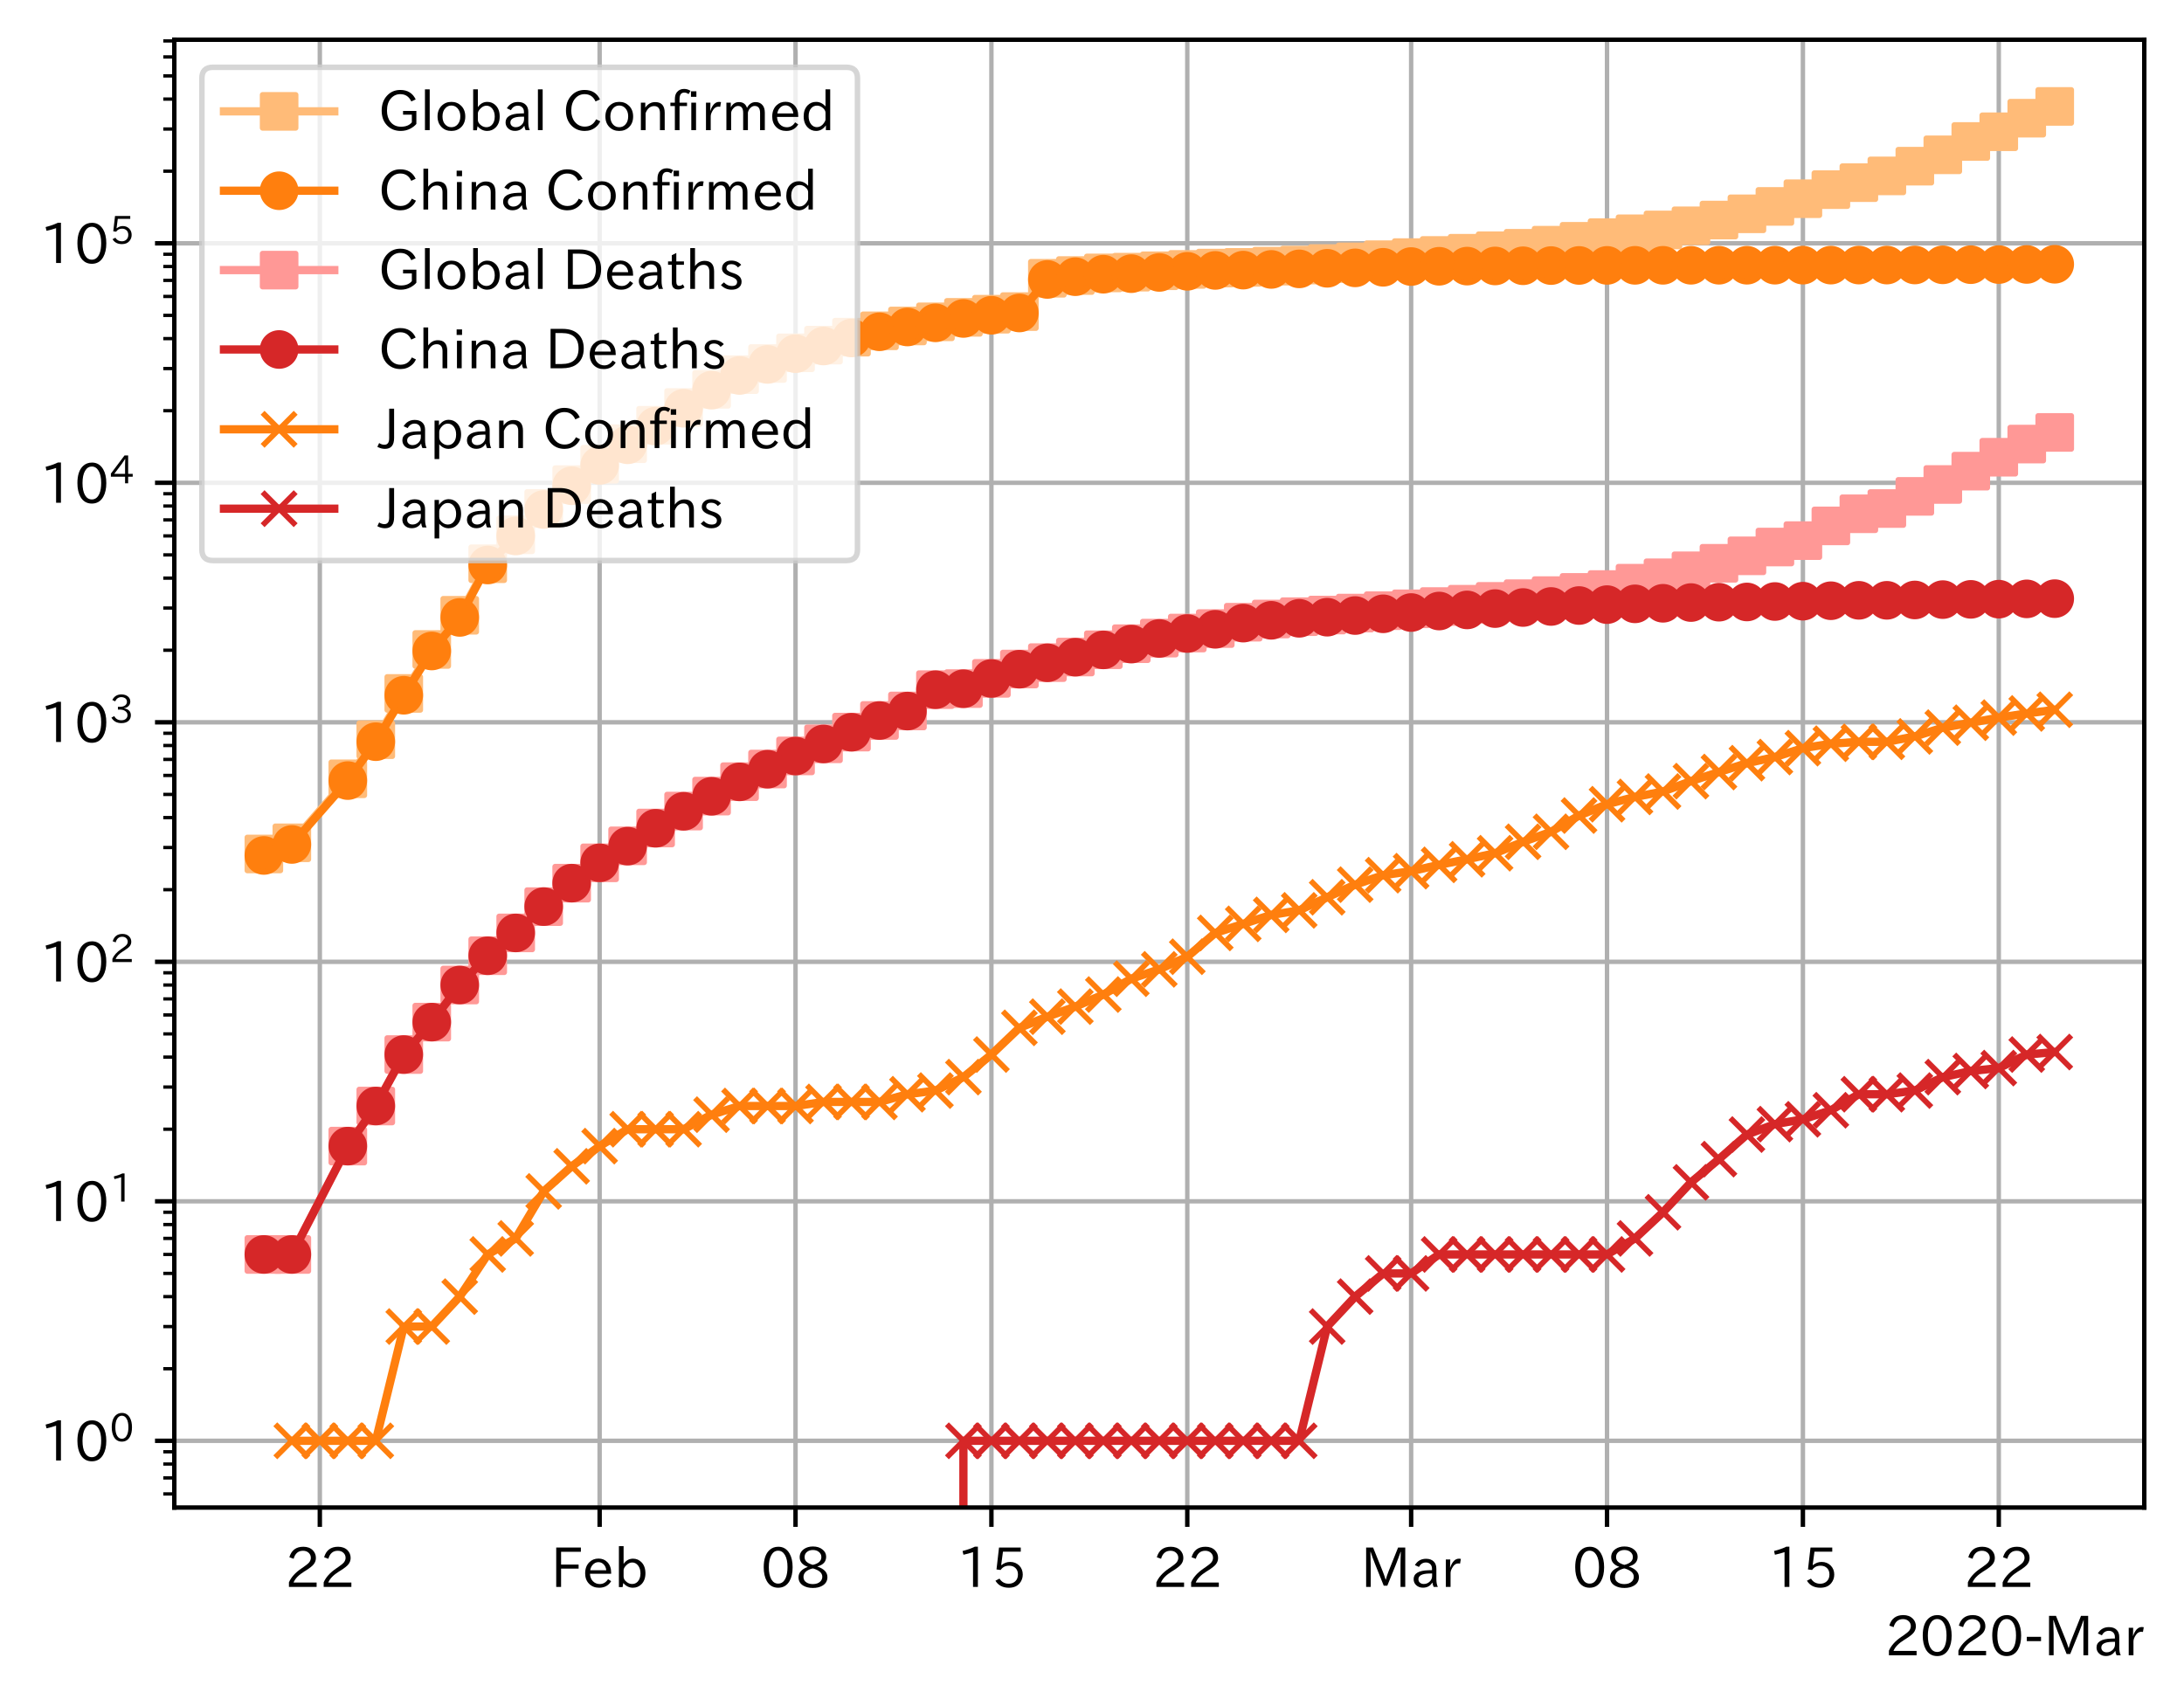 <?xml version="1.0" encoding="utf-8" standalone="no"?>
<!DOCTYPE svg PUBLIC "-//W3C//DTD SVG 1.1//EN"
  "http://www.w3.org/Graphics/SVG/1.1/DTD/svg11.dtd">
<!-- Created with matplotlib (https://matplotlib.org/) -->
<svg height="309.293pt" version="1.1" viewBox="0 0 395.92 309.293" width="395.92pt" xmlns="http://www.w3.org/2000/svg" xmlns:xlink="http://www.w3.org/1999/xlink">
 <defs>
  <style type="text/css">
*{stroke-linecap:butt;stroke-linejoin:round;}
  </style>
 </defs>
 <g id="figure_1">
  <g id="patch_1">
   <path d="M 0 309.293 
L 395.92 309.293 
L 395.92 0 
L 0 0 
z
" style="fill:#ffffff;"/>
  </g>
  <g id="axes_1">
   <g id="patch_2">
    <path d="M 31.6 273.312 
L 388.72 273.312 
L 388.72 7.2 
L 31.6 7.2 
z
" style="fill:#ffffff;"/>
   </g>
   <g id="matplotlib.axis_1">
    <g id="xtick_1">
     <g id="line2d_1">
      <path clip-path="url(#p021ee444ae)" d="M 57.978 273.312 
L 57.978 7.2 
" style="fill:none;stroke:#b0b0b0;stroke-linecap:square;stroke-width:0.8;"/>
     </g>
     <g id="line2d_2">
      <defs>
       <path d="M 0 0 
L 0 3.5 
" id="m6b043a8b22" style="stroke:#000000;stroke-width:0.8;"/>
      </defs>
      <g>
       <use style="stroke:#000000;stroke-width:0.8;" x="57.978" xlink:href="#m6b043a8b22" y="273.312"/>
      </g>
     </g>
     <g id="text_1">
      <!-- 22 -->
      <defs>
       <path d="M 57.172 0.984 
L 6.984 0.984 
L 6.984 9.281 
Q 12.891 23.047 29.594 34.422 
L 32.375 36.281 
Q 40.922 42.141 43.609 45.406 
Q 46.688 49.266 46.688 53.812 
Q 46.688 58.938 43.062 62.547 
Q 39.062 66.547 32.562 66.547 
Q 19.531 66.547 15.484 52 
L 7.766 54.781 
Q 13.328 73.828 33.062 73.828 
Q 43.844 73.828 50.25 67.438 
Q 55.859 61.672 55.859 53.516 
Q 55.859 47.469 52.25 42.531 
Q 48.922 37.75 36.969 30.281 
L 34.859 29 
Q 19.625 19.578 15.281 8.891 
L 57.172 8.891 
z
" id="IPAexGothic-50"/>
      </defs>
      <g transform="translate(51.68 287.803)scale(0.1 -0.1)">
       <use xlink:href="#IPAexGothic-50"/>
       <use x="62.988" xlink:href="#IPAexGothic-50"/>
      </g>
     </g>
    </g>
    <g id="xtick_2">
     <g id="line2d_3">
      <path clip-path="url(#p021ee444ae)" d="M 108.705 273.312 
L 108.705 7.2 
" style="fill:none;stroke:#b0b0b0;stroke-linecap:square;stroke-width:0.8;"/>
     </g>
     <g id="line2d_4">
      <g>
       <use style="stroke:#000000;stroke-width:0.8;" x="108.705" xlink:href="#m6b043a8b22" y="273.312"/>
      </g>
     </g>
     <g id="text_2">
      <!-- Feb -->
      <defs>
       <path d="M 54.203 64.703 
L 18.312 64.703 
L 18.312 41.5 
L 50.094 41.5 
L 50.094 34.188 
L 18.312 34.188 
L 18.312 0.984 
L 9.516 0.984 
L 9.516 72.406 
L 54.203 72.406 
z
" id="IPAexGothic-70"/>
       <path d="M 13.484 24.906 
Q 13.922 16.266 18.891 11.281 
Q 23.969 6.203 31.203 6.203 
Q 40.719 6.203 46.297 15.094 
L 51.906 11.375 
Q 44.828 -0.484 30.172 -0.484 
Q 19.094 -0.484 11.969 6.594 
Q 4.781 13.812 4.781 25.641 
Q 4.781 38.188 12.312 45.703 
Q 19 52.391 29 52.391 
Q 38.422 52.391 44.781 46.188 
Q 51.906 38.969 51.906 26.906 
L 51.906 24.906 
z
M 43.062 31.203 
Q 42.328 37.984 38.281 41.891 
Q 34.281 45.906 28.812 45.906 
Q 22.469 45.906 17.969 40.484 
Q 14.891 36.812 13.969 31.203 
z
" id="IPAexGothic-101"/>
       <path d="M 17.578 42.672 
Q 24.219 52.203 34.672 52.203 
Q 43.562 52.203 49.859 45.906 
Q 57.172 38.578 57.172 25.688 
Q 57.172 13.094 49.859 5.812 
Q 43.562 -0.484 34.469 -0.484 
Q 24.359 -0.484 17 8.062 
L 15.766 0.688 
L 9.078 0.688 
L 9.078 74.906 
L 17.578 74.906 
z
M 17.578 31.203 
L 17.578 19.578 
Q 17.578 13.875 23.875 9.375 
Q 28.172 6.297 33.109 6.297 
Q 38.875 6.297 42.875 10.297 
Q 48.188 15.766 48.188 25.484 
Q 48.188 34.281 43.797 39.891 
Q 39.453 45.312 33.203 45.312 
Q 27.484 45.312 22.469 40.281 
Q 17.578 35.406 17.578 31.203 
z
" id="IPAexGothic-98"/>
      </defs>
      <g transform="translate(99.882 287.803)scale(0.1 -0.1)">
       <use xlink:href="#IPAexGothic-70"/>
       <use x="57.178" xlink:href="#IPAexGothic-101"/>
       <use x="114.062" xlink:href="#IPAexGothic-98"/>
      </g>
     </g>
    </g>
    <g id="xtick_3">
     <g id="line2d_5">
      <path clip-path="url(#p021ee444ae)" d="M 144.215 273.312 
L 144.215 7.2 
" style="fill:none;stroke:#b0b0b0;stroke-linecap:square;stroke-width:0.8;"/>
     </g>
     <g id="line2d_6">
      <g>
       <use style="stroke:#000000;stroke-width:0.8;" x="144.215" xlink:href="#m6b043a8b22" y="273.312"/>
      </g>
     </g>
     <g id="text_3">
      <!-- 08 -->
      <defs>
       <path d="M 31.844 73.828 
Q 45.016 73.828 52.094 61.625 
Q 57.719 51.953 57.719 36.625 
Q 57.719 21.438 52.094 11.578 
Q 45.125 -0.484 31.5 -0.484 
Q 17.922 -0.484 10.938 11.578 
Q 5.328 21.438 5.328 36.719 
Q 5.328 58.016 15.625 67.719 
Q 22.172 73.828 31.844 73.828 
z
M 31.5 66.656 
Q 23.688 66.656 19.188 58.734 
Q 14.594 50.734 14.594 36.625 
Q 14.594 22.75 19.094 14.797 
Q 23.641 6.984 31.5 6.984 
Q 40.922 6.984 45.453 18.016 
Q 48.438 25.344 48.438 37.109 
Q 48.438 50.875 43.844 58.734 
Q 39.203 66.656 31.5 66.656 
z
" id="IPAexGothic-48"/>
       <path d="M 39.703 37.891 
Q 57.812 31.734 57.812 18.703 
Q 57.812 8.453 48.438 3.078 
Q 41.609 -0.875 31.5 -0.875 
Q 21.344 -0.875 14.5 3.078 
Q 5.422 8.297 5.422 18.406 
Q 5.422 31.062 22.016 37.203 
L 22.016 37.5 
Q 7.516 42.719 7.516 54.828 
Q 7.516 64.062 15.328 69.625 
Q 21.969 74.312 31.547 74.312 
Q 42.234 74.312 48.922 68.797 
Q 55.516 63.578 55.516 55.719 
Q 55.516 42.281 39.703 38.188 
z
M 31.594 41.016 
Q 46.828 44.625 46.828 55.125 
Q 46.828 61.188 41.797 64.844 
Q 37.703 67.922 31.5 67.922 
Q 25.094 67.922 20.797 64.5 
Q 16.406 60.891 16.406 55.031 
Q 16.406 49.219 21.094 45.703 
Q 23.344 43.891 26.906 42.531 
Q 31 40.875 31.594 41.016 
z
M 30.906 34.516 
Q 14.406 30.172 14.406 19 
Q 14.406 12.109 20.516 8.688 
Q 25.094 6.109 31.391 6.109 
Q 40.234 6.109 45.016 10.891 
Q 48.531 14.406 48.531 19.531 
Q 48.531 24.906 43.656 28.906 
Q 40.766 31.156 36.719 32.812 
Q 31.984 34.719 30.906 34.516 
z
" id="IPAexGothic-56"/>
      </defs>
      <g transform="translate(137.916 287.803)scale(0.1 -0.1)">
       <use xlink:href="#IPAexGothic-48"/>
       <use x="62.988" xlink:href="#IPAexGothic-56"/>
      </g>
     </g>
    </g>
    <g id="xtick_4">
     <g id="line2d_7">
      <path clip-path="url(#p021ee444ae)" d="M 179.724 273.312 
L 179.724 7.2 
" style="fill:none;stroke:#b0b0b0;stroke-linecap:square;stroke-width:0.8;"/>
     </g>
     <g id="line2d_8">
      <g>
       <use style="stroke:#000000;stroke-width:0.8;" x="179.724" xlink:href="#m6b043a8b22" y="273.312"/>
      </g>
     </g>
     <g id="text_4">
      <!-- 15 -->
      <defs>
       <path d="M 38.484 0.984 
L 29.688 0.984 
L 29.688 64.109 
Q 21.438 61.281 12.312 59.328 
L 10.688 66.109 
Q 23.734 69.391 32.906 73.922 
L 38.484 73.922 
z
" id="IPAexGothic-49"/>
       <path d="M 18.406 40.672 
Q 25.531 46.297 33.938 46.297 
Q 44 46.297 50.641 39.5 
Q 56.844 33.016 56.844 23.391 
Q 56.844 14.656 51.516 8.016 
Q 44.828 -0.484 31.734 -0.484 
Q 14.984 -0.484 7.328 12.25 
L 14.656 16.062 
Q 20.453 6.781 31.453 6.781 
Q 38.531 6.781 43.266 11.188 
Q 48.141 15.828 48.141 23.484 
Q 48.141 30.719 43.844 35.016 
Q 39.359 39.5 32.125 39.5 
Q 21.969 39.5 16.75 31.688 
L 9.234 32.672 
L 13.812 72.406 
L 53.219 72.406 
L 53.219 64.891 
L 20.953 64.891 
L 17.719 40.672 
z
" id="IPAexGothic-53"/>
      </defs>
      <g transform="translate(173.425 287.803)scale(0.1 -0.1)">
       <use xlink:href="#IPAexGothic-49"/>
       <use x="62.988" xlink:href="#IPAexGothic-53"/>
      </g>
     </g>
    </g>
    <g id="xtick_5">
     <g id="line2d_9">
      <path clip-path="url(#p021ee444ae)" d="M 215.233 273.312 
L 215.233 7.2 
" style="fill:none;stroke:#b0b0b0;stroke-linecap:square;stroke-width:0.8;"/>
     </g>
     <g id="line2d_10">
      <g>
       <use style="stroke:#000000;stroke-width:0.8;" x="215.233" xlink:href="#m6b043a8b22" y="273.312"/>
      </g>
     </g>
     <g id="text_5">
      <!-- 22 -->
      <g transform="translate(208.934 287.803)scale(0.1 -0.1)">
       <use xlink:href="#IPAexGothic-50"/>
       <use x="62.988" xlink:href="#IPAexGothic-50"/>
      </g>
     </g>
    </g>
    <g id="xtick_6">
     <g id="line2d_11">
      <path clip-path="url(#p021ee444ae)" d="M 255.815 273.312 
L 255.815 7.2 
" style="fill:none;stroke:#b0b0b0;stroke-linecap:square;stroke-width:0.8;"/>
     </g>
     <g id="line2d_12">
      <g>
       <use style="stroke:#000000;stroke-width:0.8;" x="255.815" xlink:href="#m6b043a8b22" y="273.312"/>
      </g>
     </g>
     <g id="text_6">
      <!-- Mar -->
      <defs>
       <path d="M 80.422 0.984 
L 71.828 0.984 
L 71.828 39.594 
Q 71.828 51.266 72.406 64.594 
L 72.016 64.594 
Q 68.062 53.266 63.531 41.797 
L 47.906 3.266 
L 41.406 3.266 
L 25.641 42.578 
Q 20.75 54.781 17.625 64.703 
L 17.234 64.703 
Q 17.828 48.922 17.828 39.891 
L 17.828 0.984 
L 9.516 0.984 
L 9.516 72.406 
L 22.125 72.406 
L 39.109 30.375 
Q 42.141 23 44.828 14.156 
L 45.125 14.156 
Q 47.312 22.125 50.531 30.172 
L 67.438 72.406 
L 80.422 72.406 
z
" id="IPAexGothic-77"/>
       <path d="M 49.312 0.984 
L 41.75 0.984 
Q 39.984 4.734 39.547 8.688 
L 39.203 8.688 
Q 33.547 -0.391 22.312 -0.391 
Q 14.594 -0.391 9.719 4.5 
Q 5.422 8.797 5.422 14.984 
Q 5.422 30.422 32.031 31.203 
L 38.719 31.391 
L 38.719 33.984 
Q 38.719 39.203 35.75 42.188 
Q 32.625 45.312 27.734 45.312 
Q 19.344 45.312 15.141 37.156 
L 7.719 40.578 
Q 14.656 52 27.938 52 
Q 37.109 52 42.047 46.875 
Q 46.625 42.281 46.625 33.891 
L 46.625 15.578 
Q 46.625 6.25 49.312 0.984 
z
M 38.922 25.391 
L 33.453 25.297 
Q 14.109 24.859 14.109 14.891 
Q 14.109 11.375 16.406 9.078 
Q 19.234 6.297 23.828 6.297 
Q 30.219 6.297 34.906 10.984 
Q 38.922 15.141 38.922 21 
z
" id="IPAexGothic-97"/>
       <path d="M 36.078 51.812 
L 34.578 43.266 
Q 32.906 43.609 31.594 43.609 
Q 25.828 43.609 22.078 38.188 
Q 17.391 31.344 17.391 26.172 
L 17.391 0.984 
L 8.797 0.984 
L 8.797 50.781 
L 16.891 50.781 
L 16.5 35.984 
L 16.703 35.984 
Q 22.219 52.203 32.766 52.203 
Q 34.469 52.203 36.078 51.812 
z
" id="IPAexGothic-114"/>
      </defs>
      <g transform="translate(246.705 287.803)scale(0.1 -0.1)">
       <use xlink:href="#IPAexGothic-77"/>
       <use x="90.186" xlink:href="#IPAexGothic-97"/>
       <use x="145.166" xlink:href="#IPAexGothic-114"/>
      </g>
     </g>
    </g>
    <g id="xtick_7">
     <g id="line2d_13">
      <path clip-path="url(#p021ee444ae)" d="M 291.324 273.312 
L 291.324 7.2 
" style="fill:none;stroke:#b0b0b0;stroke-linecap:square;stroke-width:0.8;"/>
     </g>
     <g id="line2d_14">
      <g>
       <use style="stroke:#000000;stroke-width:0.8;" x="291.324" xlink:href="#m6b043a8b22" y="273.312"/>
      </g>
     </g>
     <g id="text_7">
      <!-- 08 -->
      <g transform="translate(285.025 287.803)scale(0.1 -0.1)">
       <use xlink:href="#IPAexGothic-48"/>
       <use x="62.988" xlink:href="#IPAexGothic-56"/>
      </g>
     </g>
    </g>
    <g id="xtick_8">
     <g id="line2d_15">
      <path clip-path="url(#p021ee444ae)" d="M 326.833 273.312 
L 326.833 7.2 
" style="fill:none;stroke:#b0b0b0;stroke-linecap:square;stroke-width:0.8;"/>
     </g>
     <g id="line2d_16">
      <g>
       <use style="stroke:#000000;stroke-width:0.8;" x="326.833" xlink:href="#m6b043a8b22" y="273.312"/>
      </g>
     </g>
     <g id="text_8">
      <!-- 15 -->
      <g transform="translate(320.534 287.803)scale(0.1 -0.1)">
       <use xlink:href="#IPAexGothic-49"/>
       <use x="62.988" xlink:href="#IPAexGothic-53"/>
      </g>
     </g>
    </g>
    <g id="xtick_9">
     <g id="line2d_17">
      <path clip-path="url(#p021ee444ae)" d="M 362.342 273.312 
L 362.342 7.2 
" style="fill:none;stroke:#b0b0b0;stroke-linecap:square;stroke-width:0.8;"/>
     </g>
     <g id="line2d_18">
      <g>
       <use style="stroke:#000000;stroke-width:0.8;" x="362.342" xlink:href="#m6b043a8b22" y="273.312"/>
      </g>
     </g>
     <g id="text_9">
      <!-- 22 -->
      <g transform="translate(356.043 287.803)scale(0.1 -0.1)">
       <use xlink:href="#IPAexGothic-50"/>
       <use x="62.988" xlink:href="#IPAexGothic-50"/>
      </g>
     </g>
    </g>
    <g id="text_10">
     <!-- 2020-Mar -->
     <defs>
      <path d="M 30.766 26.609 
L 4.984 26.609 
L 4.984 34.422 
L 30.766 34.422 
z
" id="IPAexGothic-45"/>
     </defs>
     <g transform="translate(341.728 300.193)scale(0.1 -0.1)">
      <use xlink:href="#IPAexGothic-50"/>
      <use x="62.988" xlink:href="#IPAexGothic-48"/>
      <use x="125.977" xlink:href="#IPAexGothic-50"/>
      <use x="188.965" xlink:href="#IPAexGothic-48"/>
      <use x="251.953" xlink:href="#IPAexGothic-45"/>
      <use x="287.744" xlink:href="#IPAexGothic-77"/>
      <use x="377.93" xlink:href="#IPAexGothic-97"/>
      <use x="432.91" xlink:href="#IPAexGothic-114"/>
     </g>
    </g>
   </g>
   <g id="matplotlib.axis_2">
    <g id="ytick_1">
     <g id="line2d_19">
      <path clip-path="url(#p021ee444ae)" d="M 31.6 261.216 
L 388.72 261.216 
" style="fill:none;stroke:#b0b0b0;stroke-linecap:square;stroke-width:0.8;"/>
     </g>
     <g id="line2d_20">
      <defs>
       <path d="M 0 0 
L -3.5 0 
" id="m4066dabc45" style="stroke:#000000;stroke-width:0.8;"/>
      </defs>
      <g>
       <use style="stroke:#000000;stroke-width:0.8;" x="31.6" xlink:href="#m4066dabc45" y="261.216"/>
      </g>
     </g>
     <g id="text_11">
      <!-- $\mathdefault{10^{0}}$ -->
      <g transform="translate(7.2 264.961)scale(0.1 -0.1)">
       <use transform="translate(0 0.773)" xlink:href="#IPAexGothic-49"/>
       <use transform="translate(62.988 0.773)" xlink:href="#IPAexGothic-48"/>
       <use transform="translate(126.865 36.32)scale(0.7)" xlink:href="#IPAexGothic-48"/>
      </g>
     </g>
    </g>
    <g id="ytick_2">
     <g id="line2d_21">
      <path clip-path="url(#p021ee444ae)" d="M 31.6 217.794 
L 388.72 217.794 
" style="fill:none;stroke:#b0b0b0;stroke-linecap:square;stroke-width:0.8;"/>
     </g>
     <g id="line2d_22">
      <g>
       <use style="stroke:#000000;stroke-width:0.8;" x="31.6" xlink:href="#m4066dabc45" y="217.794"/>
      </g>
     </g>
     <g id="text_12">
      <!-- $\mathdefault{10^{1}}$ -->
      <g transform="translate(7.2 221.54)scale(0.1 -0.1)">
       <use transform="translate(0 0.708)" xlink:href="#IPAexGothic-49"/>
       <use transform="translate(62.988 0.708)" xlink:href="#IPAexGothic-48"/>
       <use transform="translate(126.865 36.255)scale(0.7)" xlink:href="#IPAexGothic-49"/>
      </g>
     </g>
    </g>
    <g id="ytick_3">
     <g id="line2d_23">
      <path clip-path="url(#p021ee444ae)" d="M 31.6 174.373 
L 388.72 174.373 
" style="fill:none;stroke:#b0b0b0;stroke-linecap:square;stroke-width:0.8;"/>
     </g>
     <g id="line2d_24">
      <g>
       <use style="stroke:#000000;stroke-width:0.8;" x="31.6" xlink:href="#m4066dabc45" y="174.373"/>
      </g>
     </g>
     <g id="text_13">
      <!-- $\mathdefault{10^{2}}$ -->
      <g transform="translate(7.2 178.118)scale(0.1 -0.1)">
       <use transform="translate(0 0.773)" xlink:href="#IPAexGothic-49"/>
       <use transform="translate(62.988 0.773)" xlink:href="#IPAexGothic-48"/>
       <use transform="translate(126.865 36.32)scale(0.7)" xlink:href="#IPAexGothic-50"/>
      </g>
     </g>
    </g>
    <g id="ytick_4">
     <g id="line2d_25">
      <path clip-path="url(#p021ee444ae)" d="M 31.6 130.951 
L 388.72 130.951 
" style="fill:none;stroke:#b0b0b0;stroke-linecap:square;stroke-width:0.8;"/>
     </g>
     <g id="line2d_26">
      <g>
       <use style="stroke:#000000;stroke-width:0.8;" x="31.6" xlink:href="#m4066dabc45" y="130.951"/>
      </g>
     </g>
     <g id="text_14">
      <!-- $\mathdefault{10^{3}}$ -->
      <defs>
       <path d="M 37.203 37.797 
Q 54.781 34.625 54.781 19.969 
Q 54.781 11.188 48.875 5.562 
Q 42.328 -0.484 30.375 -0.484 
Q 12.453 -0.484 4.5 13.766 
L 11.812 17.672 
Q 17.328 6.891 30.281 6.891 
Q 37.891 6.891 42.094 10.797 
Q 46.094 14.5 46.094 20.172 
Q 46.094 26.859 40.094 30.906 
Q 34.625 34.578 25.688 34.578 
L 21.297 34.578 
L 21.297 41.703 
L 25.875 41.703 
Q 34.859 41.703 39.594 45.125 
Q 44.672 48.734 44.672 54.828 
Q 44.672 61.469 38.969 64.656 
Q 35.297 66.844 30.172 66.844 
Q 19.344 66.844 14.109 55.906 
L 6.781 59.422 
Q 14.016 73.828 30.281 73.828 
Q 40.578 73.828 46.969 68.656 
Q 53.375 63.578 53.375 55.219 
Q 53.375 47.312 47.172 42.281 
Q 43.172 39.062 37.203 38.188 
z
" id="IPAexGothic-51"/>
      </defs>
      <g transform="translate(7.2 134.697)scale(0.1 -0.1)">
       <use transform="translate(0 0.773)" xlink:href="#IPAexGothic-49"/>
       <use transform="translate(62.988 0.773)" xlink:href="#IPAexGothic-48"/>
       <use transform="translate(126.865 36.32)scale(0.7)" xlink:href="#IPAexGothic-51"/>
      </g>
     </g>
    </g>
    <g id="ytick_5">
     <g id="line2d_27">
      <path clip-path="url(#p021ee444ae)" d="M 31.6 87.53 
L 388.72 87.53 
" style="fill:none;stroke:#b0b0b0;stroke-linecap:square;stroke-width:0.8;"/>
     </g>
     <g id="line2d_28">
      <g>
       <use style="stroke:#000000;stroke-width:0.8;" x="31.6" xlink:href="#m4066dabc45" y="87.53"/>
      </g>
     </g>
     <g id="text_15">
      <!-- $\mathdefault{10^{4}}$ -->
      <defs>
       <path d="M 59.578 18.109 
L 47.797 18.109 
L 47.797 0.984 
L 39.797 0.984 
L 39.797 18.109 
L 3.078 18.109 
L 3.078 26.125 
L 38.375 73.094 
L 47.797 73.094 
L 47.797 25.531 
L 59.578 25.531 
z
M 40.281 64.203 
L 39.984 64.203 
Q 35.594 57.125 31.297 51.312 
L 11.859 25.531 
L 39.797 25.531 
L 39.797 49.125 
Q 39.797 54.391 40.281 64.203 
z
" id="IPAexGothic-52"/>
      </defs>
      <g transform="translate(7.2 91.275)scale(0.1 -0.1)">
       <use transform="translate(0 0.287)" xlink:href="#IPAexGothic-49"/>
       <use transform="translate(62.988 0.287)" xlink:href="#IPAexGothic-48"/>
       <use transform="translate(126.865 35.834)scale(0.7)" xlink:href="#IPAexGothic-52"/>
      </g>
     </g>
    </g>
    <g id="ytick_6">
     <g id="line2d_29">
      <path clip-path="url(#p021ee444ae)" d="M 31.6 44.108 
L 388.72 44.108 
" style="fill:none;stroke:#b0b0b0;stroke-linecap:square;stroke-width:0.8;"/>
     </g>
     <g id="line2d_30">
      <g>
       <use style="stroke:#000000;stroke-width:0.8;" x="31.6" xlink:href="#m4066dabc45" y="44.108"/>
      </g>
     </g>
     <g id="text_16">
      <!-- $\mathdefault{10^{5}}$ -->
      <g transform="translate(7.2 47.854)scale(0.1 -0.1)">
       <use transform="translate(0 0.769)" xlink:href="#IPAexGothic-49"/>
       <use transform="translate(62.988 0.769)" xlink:href="#IPAexGothic-48"/>
       <use transform="translate(126.865 36.316)scale(0.7)" xlink:href="#IPAexGothic-53"/>
      </g>
     </g>
    </g>
    <g id="ytick_7">
     <g id="line2d_31">
      <defs>
       <path d="M 0 0 
L -2 0 
" id="meec1fef716" style="stroke:#000000;stroke-width:0.6;"/>
      </defs>
      <g>
       <use style="stroke:#000000;stroke-width:0.6;" x="31.6" xlink:href="#meec1fef716" y="270.849"/>
      </g>
     </g>
    </g>
    <g id="ytick_8">
     <g id="line2d_32">
      <g>
       <use style="stroke:#000000;stroke-width:0.6;" x="31.6" xlink:href="#meec1fef716" y="267.942"/>
      </g>
     </g>
    </g>
    <g id="ytick_9">
     <g id="line2d_33">
      <g>
       <use style="stroke:#000000;stroke-width:0.6;" x="31.6" xlink:href="#meec1fef716" y="265.424"/>
      </g>
     </g>
    </g>
    <g id="ytick_10">
     <g id="line2d_34">
      <g>
       <use style="stroke:#000000;stroke-width:0.6;" x="31.6" xlink:href="#meec1fef716" y="263.203"/>
      </g>
     </g>
    </g>
    <g id="ytick_11">
     <g id="line2d_35">
      <g>
       <use style="stroke:#000000;stroke-width:0.6;" x="31.6" xlink:href="#meec1fef716" y="248.145"/>
      </g>
     </g>
    </g>
    <g id="ytick_12">
     <g id="line2d_36">
      <g>
       <use style="stroke:#000000;stroke-width:0.6;" x="31.6" xlink:href="#meec1fef716" y="240.499"/>
      </g>
     </g>
    </g>
    <g id="ytick_13">
     <g id="line2d_37">
      <g>
       <use style="stroke:#000000;stroke-width:0.6;" x="31.6" xlink:href="#meec1fef716" y="235.074"/>
      </g>
     </g>
    </g>
    <g id="ytick_14">
     <g id="line2d_38">
      <g>
       <use style="stroke:#000000;stroke-width:0.6;" x="31.6" xlink:href="#meec1fef716" y="230.866"/>
      </g>
     </g>
    </g>
    <g id="ytick_15">
     <g id="line2d_39">
      <g>
       <use style="stroke:#000000;stroke-width:0.6;" x="31.6" xlink:href="#meec1fef716" y="227.427"/>
      </g>
     </g>
    </g>
    <g id="ytick_16">
     <g id="line2d_40">
      <g>
       <use style="stroke:#000000;stroke-width:0.6;" x="31.6" xlink:href="#meec1fef716" y="224.521"/>
      </g>
     </g>
    </g>
    <g id="ytick_17">
     <g id="line2d_41">
      <g>
       <use style="stroke:#000000;stroke-width:0.6;" x="31.6" xlink:href="#meec1fef716" y="222.002"/>
      </g>
     </g>
    </g>
    <g id="ytick_18">
     <g id="line2d_42">
      <g>
       <use style="stroke:#000000;stroke-width:0.6;" x="31.6" xlink:href="#meec1fef716" y="219.781"/>
      </g>
     </g>
    </g>
    <g id="ytick_19">
     <g id="line2d_43">
      <g>
       <use style="stroke:#000000;stroke-width:0.6;" x="31.6" xlink:href="#meec1fef716" y="204.723"/>
      </g>
     </g>
    </g>
    <g id="ytick_20">
     <g id="line2d_44">
      <g>
       <use style="stroke:#000000;stroke-width:0.6;" x="31.6" xlink:href="#meec1fef716" y="197.077"/>
      </g>
     </g>
    </g>
    <g id="ytick_21">
     <g id="line2d_45">
      <g>
       <use style="stroke:#000000;stroke-width:0.6;" x="31.6" xlink:href="#meec1fef716" y="191.652"/>
      </g>
     </g>
    </g>
    <g id="ytick_22">
     <g id="line2d_46">
      <g>
       <use style="stroke:#000000;stroke-width:0.6;" x="31.6" xlink:href="#meec1fef716" y="187.444"/>
      </g>
     </g>
    </g>
    <g id="ytick_23">
     <g id="line2d_47">
      <g>
       <use style="stroke:#000000;stroke-width:0.6;" x="31.6" xlink:href="#meec1fef716" y="184.006"/>
      </g>
     </g>
    </g>
    <g id="ytick_24">
     <g id="line2d_48">
      <g>
       <use style="stroke:#000000;stroke-width:0.6;" x="31.6" xlink:href="#meec1fef716" y="181.099"/>
      </g>
     </g>
    </g>
    <g id="ytick_25">
     <g id="line2d_49">
      <g>
       <use style="stroke:#000000;stroke-width:0.6;" x="31.6" xlink:href="#meec1fef716" y="178.581"/>
      </g>
     </g>
    </g>
    <g id="ytick_26">
     <g id="line2d_50">
      <g>
       <use style="stroke:#000000;stroke-width:0.6;" x="31.6" xlink:href="#meec1fef716" y="176.36"/>
      </g>
     </g>
    </g>
    <g id="ytick_27">
     <g id="line2d_51">
      <g>
       <use style="stroke:#000000;stroke-width:0.6;" x="31.6" xlink:href="#meec1fef716" y="161.302"/>
      </g>
     </g>
    </g>
    <g id="ytick_28">
     <g id="line2d_52">
      <g>
       <use style="stroke:#000000;stroke-width:0.6;" x="31.6" xlink:href="#meec1fef716" y="153.656"/>
      </g>
     </g>
    </g>
    <g id="ytick_29">
     <g id="line2d_53">
      <g>
       <use style="stroke:#000000;stroke-width:0.6;" x="31.6" xlink:href="#meec1fef716" y="148.23"/>
      </g>
     </g>
    </g>
    <g id="ytick_30">
     <g id="line2d_54">
      <g>
       <use style="stroke:#000000;stroke-width:0.6;" x="31.6" xlink:href="#meec1fef716" y="144.023"/>
      </g>
     </g>
    </g>
    <g id="ytick_31">
     <g id="line2d_55">
      <g>
       <use style="stroke:#000000;stroke-width:0.6;" x="31.6" xlink:href="#meec1fef716" y="140.584"/>
      </g>
     </g>
    </g>
    <g id="ytick_32">
     <g id="line2d_56">
      <g>
       <use style="stroke:#000000;stroke-width:0.6;" x="31.6" xlink:href="#meec1fef716" y="137.677"/>
      </g>
     </g>
    </g>
    <g id="ytick_33">
     <g id="line2d_57">
      <g>
       <use style="stroke:#000000;stroke-width:0.6;" x="31.6" xlink:href="#meec1fef716" y="135.159"/>
      </g>
     </g>
    </g>
    <g id="ytick_34">
     <g id="line2d_58">
      <g>
       <use style="stroke:#000000;stroke-width:0.6;" x="31.6" xlink:href="#meec1fef716" y="132.938"/>
      </g>
     </g>
    </g>
    <g id="ytick_35">
     <g id="line2d_59">
      <g>
       <use style="stroke:#000000;stroke-width:0.6;" x="31.6" xlink:href="#meec1fef716" y="117.88"/>
      </g>
     </g>
    </g>
    <g id="ytick_36">
     <g id="line2d_60">
      <g>
       <use style="stroke:#000000;stroke-width:0.6;" x="31.6" xlink:href="#meec1fef716" y="110.234"/>
      </g>
     </g>
    </g>
    <g id="ytick_37">
     <g id="line2d_61">
      <g>
       <use style="stroke:#000000;stroke-width:0.6;" x="31.6" xlink:href="#meec1fef716" y="104.809"/>
      </g>
     </g>
    </g>
    <g id="ytick_38">
     <g id="line2d_62">
      <g>
       <use style="stroke:#000000;stroke-width:0.6;" x="31.6" xlink:href="#meec1fef716" y="100.601"/>
      </g>
     </g>
    </g>
    <g id="ytick_39">
     <g id="line2d_63">
      <g>
       <use style="stroke:#000000;stroke-width:0.6;" x="31.6" xlink:href="#meec1fef716" y="97.163"/>
      </g>
     </g>
    </g>
    <g id="ytick_40">
     <g id="line2d_64">
      <g>
       <use style="stroke:#000000;stroke-width:0.6;" x="31.6" xlink:href="#meec1fef716" y="94.256"/>
      </g>
     </g>
    </g>
    <g id="ytick_41">
     <g id="line2d_65">
      <g>
       <use style="stroke:#000000;stroke-width:0.6;" x="31.6" xlink:href="#meec1fef716" y="91.738"/>
      </g>
     </g>
    </g>
    <g id="ytick_42">
     <g id="line2d_66">
      <g>
       <use style="stroke:#000000;stroke-width:0.6;" x="31.6" xlink:href="#meec1fef716" y="89.517"/>
      </g>
     </g>
    </g>
    <g id="ytick_43">
     <g id="line2d_67">
      <g>
       <use style="stroke:#000000;stroke-width:0.6;" x="31.6" xlink:href="#meec1fef716" y="74.459"/>
      </g>
     </g>
    </g>
    <g id="ytick_44">
     <g id="line2d_68">
      <g>
       <use style="stroke:#000000;stroke-width:0.6;" x="31.6" xlink:href="#meec1fef716" y="66.812"/>
      </g>
     </g>
    </g>
    <g id="ytick_45">
     <g id="line2d_69">
      <g>
       <use style="stroke:#000000;stroke-width:0.6;" x="31.6" xlink:href="#meec1fef716" y="61.387"/>
      </g>
     </g>
    </g>
    <g id="ytick_46">
     <g id="line2d_70">
      <g>
       <use style="stroke:#000000;stroke-width:0.6;" x="31.6" xlink:href="#meec1fef716" y="57.179"/>
      </g>
     </g>
    </g>
    <g id="ytick_47">
     <g id="line2d_71">
      <g>
       <use style="stroke:#000000;stroke-width:0.6;" x="31.6" xlink:href="#meec1fef716" y="53.741"/>
      </g>
     </g>
    </g>
    <g id="ytick_48">
     <g id="line2d_72">
      <g>
       <use style="stroke:#000000;stroke-width:0.6;" x="31.6" xlink:href="#meec1fef716" y="50.834"/>
      </g>
     </g>
    </g>
    <g id="ytick_49">
     <g id="line2d_73">
      <g>
       <use style="stroke:#000000;stroke-width:0.6;" x="31.6" xlink:href="#meec1fef716" y="48.316"/>
      </g>
     </g>
    </g>
    <g id="ytick_50">
     <g id="line2d_74">
      <g>
       <use style="stroke:#000000;stroke-width:0.6;" x="31.6" xlink:href="#meec1fef716" y="46.095"/>
      </g>
     </g>
    </g>
    <g id="ytick_51">
     <g id="line2d_75">
      <g>
       <use style="stroke:#000000;stroke-width:0.6;" x="31.6" xlink:href="#meec1fef716" y="31.037"/>
      </g>
     </g>
    </g>
    <g id="ytick_52">
     <g id="line2d_76">
      <g>
       <use style="stroke:#000000;stroke-width:0.6;" x="31.6" xlink:href="#meec1fef716" y="23.391"/>
      </g>
     </g>
    </g>
    <g id="ytick_53">
     <g id="line2d_77">
      <g>
       <use style="stroke:#000000;stroke-width:0.6;" x="31.6" xlink:href="#meec1fef716" y="17.966"/>
      </g>
     </g>
    </g>
    <g id="ytick_54">
     <g id="line2d_78">
      <g>
       <use style="stroke:#000000;stroke-width:0.6;" x="31.6" xlink:href="#meec1fef716" y="13.758"/>
      </g>
     </g>
    </g>
    <g id="ytick_55">
     <g id="line2d_79">
      <g>
       <use style="stroke:#000000;stroke-width:0.6;" x="31.6" xlink:href="#meec1fef716" y="10.32"/>
      </g>
     </g>
    </g>
    <g id="ytick_56">
     <g id="line2d_80">
      <g>
       <use style="stroke:#000000;stroke-width:0.6;" x="31.6" xlink:href="#meec1fef716" y="7.413"/>
      </g>
     </g>
    </g>
   </g>
   <g id="line2d_81">
    <path clip-path="url(#p021ee444ae)" d="M 47.833 154.822 
L 52.905 152.795 
L 63.051 141.191 
L 68.124 134.105 
L 73.196 125.716 
L 78.269 117.749 
L 83.342 111.548 
L 88.415 102.202 
L 93.487 96.96 
L 98.56 92.172 
L 103.633 87.861 
L 108.705 84.166 
L 113.778 80.449 
L 118.851 77.094 
L 123.924 73.874 
L 128.996 70.59 
L 134.069 67.928 
L 139.142 65.904 
L 144.215 63.967 
L 149.287 62.575 
L 154.36 61.128 
L 159.433 59.978 
L 164.505 59.095 
L 169.578 58.347 
L 174.651 57.54 
L 179.724 56.962 
L 184.796 56.492 
L 189.869 50.453 
L 194.942 49.957 
L 200.015 49.482 
L 205.087 49.346 
L 210.16 49.094 
L 215.233 48.843 
L 220.305 48.599 
L 225.378 48.475 
L 230.451 48.26 
L 235.524 48.057 
L 240.596 47.783 
L 245.669 47.474 
L 250.742 47.084 
L 255.815 46.705 
L 260.887 46.317 
L 265.96 45.914 
L 271.033 45.458 
L 276.105 45.009 
L 281.178 44.452 
L 286.251 43.748 
L 291.324 43.083 
L 296.396 42.384 
L 301.469 41.687 
L 306.542 40.935 
L 311.615 39.893 
L 316.687 38.765 
L 321.76 37.424 
L 326.833 36.025 
L 331.905 34.38 
L 336.978 33.117 
L 342.051 31.893 
L 347.124 30.131 
L 352.196 28.07 
L 357.269 25.654 
L 362.342 23.891 
L 367.415 21.427 
L 372.487 19.296 
" style="fill:none;stroke:#ffbb78;stroke-linecap:square;stroke-width:1.5;"/>
    <defs>
     <path d="M -3 3 
L 3 3 
L 3 -3 
L -3 -3 
z
" id="m194c80df3a" style="stroke:#ffbb78;stroke-linejoin:miter;"/>
    </defs>
    <g clip-path="url(#p021ee444ae)">
     <use style="fill:#ffbb78;stroke:#ffbb78;stroke-linejoin:miter;" x="47.833" xlink:href="#m194c80df3a" y="154.822"/>
     <use style="fill:#ffbb78;stroke:#ffbb78;stroke-linejoin:miter;" x="52.905" xlink:href="#m194c80df3a" y="152.795"/>
     <use style="fill:#ffbb78;stroke:#ffbb78;stroke-linejoin:miter;" x="63.051" xlink:href="#m194c80df3a" y="141.191"/>
     <use style="fill:#ffbb78;stroke:#ffbb78;stroke-linejoin:miter;" x="68.124" xlink:href="#m194c80df3a" y="134.105"/>
     <use style="fill:#ffbb78;stroke:#ffbb78;stroke-linejoin:miter;" x="73.196" xlink:href="#m194c80df3a" y="125.716"/>
     <use style="fill:#ffbb78;stroke:#ffbb78;stroke-linejoin:miter;" x="78.269" xlink:href="#m194c80df3a" y="117.749"/>
     <use style="fill:#ffbb78;stroke:#ffbb78;stroke-linejoin:miter;" x="83.342" xlink:href="#m194c80df3a" y="111.548"/>
     <use style="fill:#ffbb78;stroke:#ffbb78;stroke-linejoin:miter;" x="88.415" xlink:href="#m194c80df3a" y="102.202"/>
     <use style="fill:#ffbb78;stroke:#ffbb78;stroke-linejoin:miter;" x="93.487" xlink:href="#m194c80df3a" y="96.96"/>
     <use style="fill:#ffbb78;stroke:#ffbb78;stroke-linejoin:miter;" x="98.56" xlink:href="#m194c80df3a" y="92.172"/>
     <use style="fill:#ffbb78;stroke:#ffbb78;stroke-linejoin:miter;" x="103.633" xlink:href="#m194c80df3a" y="87.861"/>
     <use style="fill:#ffbb78;stroke:#ffbb78;stroke-linejoin:miter;" x="108.705" xlink:href="#m194c80df3a" y="84.166"/>
     <use style="fill:#ffbb78;stroke:#ffbb78;stroke-linejoin:miter;" x="113.778" xlink:href="#m194c80df3a" y="80.449"/>
     <use style="fill:#ffbb78;stroke:#ffbb78;stroke-linejoin:miter;" x="118.851" xlink:href="#m194c80df3a" y="77.094"/>
     <use style="fill:#ffbb78;stroke:#ffbb78;stroke-linejoin:miter;" x="123.924" xlink:href="#m194c80df3a" y="73.874"/>
     <use style="fill:#ffbb78;stroke:#ffbb78;stroke-linejoin:miter;" x="128.996" xlink:href="#m194c80df3a" y="70.59"/>
     <use style="fill:#ffbb78;stroke:#ffbb78;stroke-linejoin:miter;" x="134.069" xlink:href="#m194c80df3a" y="67.928"/>
     <use style="fill:#ffbb78;stroke:#ffbb78;stroke-linejoin:miter;" x="139.142" xlink:href="#m194c80df3a" y="65.904"/>
     <use style="fill:#ffbb78;stroke:#ffbb78;stroke-linejoin:miter;" x="144.215" xlink:href="#m194c80df3a" y="63.967"/>
     <use style="fill:#ffbb78;stroke:#ffbb78;stroke-linejoin:miter;" x="149.287" xlink:href="#m194c80df3a" y="62.575"/>
     <use style="fill:#ffbb78;stroke:#ffbb78;stroke-linejoin:miter;" x="154.36" xlink:href="#m194c80df3a" y="61.128"/>
     <use style="fill:#ffbb78;stroke:#ffbb78;stroke-linejoin:miter;" x="159.433" xlink:href="#m194c80df3a" y="59.978"/>
     <use style="fill:#ffbb78;stroke:#ffbb78;stroke-linejoin:miter;" x="164.505" xlink:href="#m194c80df3a" y="59.095"/>
     <use style="fill:#ffbb78;stroke:#ffbb78;stroke-linejoin:miter;" x="169.578" xlink:href="#m194c80df3a" y="58.347"/>
     <use style="fill:#ffbb78;stroke:#ffbb78;stroke-linejoin:miter;" x="174.651" xlink:href="#m194c80df3a" y="57.54"/>
     <use style="fill:#ffbb78;stroke:#ffbb78;stroke-linejoin:miter;" x="179.724" xlink:href="#m194c80df3a" y="56.962"/>
     <use style="fill:#ffbb78;stroke:#ffbb78;stroke-linejoin:miter;" x="184.796" xlink:href="#m194c80df3a" y="56.492"/>
     <use style="fill:#ffbb78;stroke:#ffbb78;stroke-linejoin:miter;" x="189.869" xlink:href="#m194c80df3a" y="50.453"/>
     <use style="fill:#ffbb78;stroke:#ffbb78;stroke-linejoin:miter;" x="194.942" xlink:href="#m194c80df3a" y="49.957"/>
     <use style="fill:#ffbb78;stroke:#ffbb78;stroke-linejoin:miter;" x="200.015" xlink:href="#m194c80df3a" y="49.482"/>
     <use style="fill:#ffbb78;stroke:#ffbb78;stroke-linejoin:miter;" x="205.087" xlink:href="#m194c80df3a" y="49.346"/>
     <use style="fill:#ffbb78;stroke:#ffbb78;stroke-linejoin:miter;" x="210.16" xlink:href="#m194c80df3a" y="49.094"/>
     <use style="fill:#ffbb78;stroke:#ffbb78;stroke-linejoin:miter;" x="215.233" xlink:href="#m194c80df3a" y="48.843"/>
     <use style="fill:#ffbb78;stroke:#ffbb78;stroke-linejoin:miter;" x="220.305" xlink:href="#m194c80df3a" y="48.599"/>
     <use style="fill:#ffbb78;stroke:#ffbb78;stroke-linejoin:miter;" x="225.378" xlink:href="#m194c80df3a" y="48.475"/>
     <use style="fill:#ffbb78;stroke:#ffbb78;stroke-linejoin:miter;" x="230.451" xlink:href="#m194c80df3a" y="48.26"/>
     <use style="fill:#ffbb78;stroke:#ffbb78;stroke-linejoin:miter;" x="235.524" xlink:href="#m194c80df3a" y="48.057"/>
     <use style="fill:#ffbb78;stroke:#ffbb78;stroke-linejoin:miter;" x="240.596" xlink:href="#m194c80df3a" y="47.783"/>
     <use style="fill:#ffbb78;stroke:#ffbb78;stroke-linejoin:miter;" x="245.669" xlink:href="#m194c80df3a" y="47.474"/>
     <use style="fill:#ffbb78;stroke:#ffbb78;stroke-linejoin:miter;" x="250.742" xlink:href="#m194c80df3a" y="47.084"/>
     <use style="fill:#ffbb78;stroke:#ffbb78;stroke-linejoin:miter;" x="255.815" xlink:href="#m194c80df3a" y="46.705"/>
     <use style="fill:#ffbb78;stroke:#ffbb78;stroke-linejoin:miter;" x="260.887" xlink:href="#m194c80df3a" y="46.317"/>
     <use style="fill:#ffbb78;stroke:#ffbb78;stroke-linejoin:miter;" x="265.96" xlink:href="#m194c80df3a" y="45.914"/>
     <use style="fill:#ffbb78;stroke:#ffbb78;stroke-linejoin:miter;" x="271.033" xlink:href="#m194c80df3a" y="45.458"/>
     <use style="fill:#ffbb78;stroke:#ffbb78;stroke-linejoin:miter;" x="276.105" xlink:href="#m194c80df3a" y="45.009"/>
     <use style="fill:#ffbb78;stroke:#ffbb78;stroke-linejoin:miter;" x="281.178" xlink:href="#m194c80df3a" y="44.452"/>
     <use style="fill:#ffbb78;stroke:#ffbb78;stroke-linejoin:miter;" x="286.251" xlink:href="#m194c80df3a" y="43.748"/>
     <use style="fill:#ffbb78;stroke:#ffbb78;stroke-linejoin:miter;" x="291.324" xlink:href="#m194c80df3a" y="43.083"/>
     <use style="fill:#ffbb78;stroke:#ffbb78;stroke-linejoin:miter;" x="296.396" xlink:href="#m194c80df3a" y="42.384"/>
     <use style="fill:#ffbb78;stroke:#ffbb78;stroke-linejoin:miter;" x="301.469" xlink:href="#m194c80df3a" y="41.687"/>
     <use style="fill:#ffbb78;stroke:#ffbb78;stroke-linejoin:miter;" x="306.542" xlink:href="#m194c80df3a" y="40.935"/>
     <use style="fill:#ffbb78;stroke:#ffbb78;stroke-linejoin:miter;" x="311.615" xlink:href="#m194c80df3a" y="39.893"/>
     <use style="fill:#ffbb78;stroke:#ffbb78;stroke-linejoin:miter;" x="316.687" xlink:href="#m194c80df3a" y="38.765"/>
     <use style="fill:#ffbb78;stroke:#ffbb78;stroke-linejoin:miter;" x="321.76" xlink:href="#m194c80df3a" y="37.424"/>
     <use style="fill:#ffbb78;stroke:#ffbb78;stroke-linejoin:miter;" x="326.833" xlink:href="#m194c80df3a" y="36.025"/>
     <use style="fill:#ffbb78;stroke:#ffbb78;stroke-linejoin:miter;" x="331.905" xlink:href="#m194c80df3a" y="34.38"/>
     <use style="fill:#ffbb78;stroke:#ffbb78;stroke-linejoin:miter;" x="336.978" xlink:href="#m194c80df3a" y="33.117"/>
     <use style="fill:#ffbb78;stroke:#ffbb78;stroke-linejoin:miter;" x="342.051" xlink:href="#m194c80df3a" y="31.893"/>
     <use style="fill:#ffbb78;stroke:#ffbb78;stroke-linejoin:miter;" x="347.124" xlink:href="#m194c80df3a" y="30.131"/>
     <use style="fill:#ffbb78;stroke:#ffbb78;stroke-linejoin:miter;" x="352.196" xlink:href="#m194c80df3a" y="28.07"/>
     <use style="fill:#ffbb78;stroke:#ffbb78;stroke-linejoin:miter;" x="357.269" xlink:href="#m194c80df3a" y="25.654"/>
     <use style="fill:#ffbb78;stroke:#ffbb78;stroke-linejoin:miter;" x="362.342" xlink:href="#m194c80df3a" y="23.891"/>
     <use style="fill:#ffbb78;stroke:#ffbb78;stroke-linejoin:miter;" x="367.415" xlink:href="#m194c80df3a" y="21.427"/>
     <use style="fill:#ffbb78;stroke:#ffbb78;stroke-linejoin:miter;" x="372.487" xlink:href="#m194c80df3a" y="19.296"/>
    </g>
   </g>
   <g id="line2d_82">
    <path clip-path="url(#p021ee444ae)" d="M 47.833 155.092 
L 52.905 153.098 
L 63.051 141.519 
L 68.124 134.465 
L 73.196 126.047 
L 78.269 118.022 
L 83.342 111.937 
L 88.415 102.433 
L 93.487 97.172 
L 98.56 92.371 
L 103.633 88.065 
L 108.705 84.375 
L 113.778 80.639 
L 118.851 77.261 
L 123.924 74.02 
L 128.996 70.737 
L 134.069 68.073 
L 139.142 66.066 
L 144.215 64.123 
L 149.287 62.73 
L 154.36 61.277 
L 159.433 60.152 
L 164.505 59.28 
L 169.578 58.528 
L 174.651 57.735 
L 179.724 57.159 
L 184.796 56.742 
L 189.869 50.664 
L 194.942 50.165 
L 200.015 49.715 
L 205.087 49.615 
L 210.16 49.391 
L 215.233 49.186 
L 220.305 49.027 
L 225.378 48.973 
L 230.451 48.847 
L 235.524 48.748 
L 240.596 48.642 
L 245.669 48.563 
L 250.742 48.46 
L 255.815 48.324 
L 260.887 48.275 
L 265.96 48.245 
L 271.033 48.217 
L 276.105 48.183 
L 281.178 48.149 
L 286.251 48.126 
L 291.324 48.115 
L 296.396 48.104 
L 301.469 48.1 
L 306.542 48.092 
L 311.615 48.086 
L 316.687 48.084 
L 321.76 48.077 
L 326.833 48.071 
L 331.905 48.064 
L 336.978 48.055 
L 342.051 48.055 
L 347.124 48.041 
L 352.196 48.012 
L 357.269 47.985 
L 362.342 47.966 
L 367.415 47.943 
L 372.487 47.909 
" style="fill:none;stroke:#ff7f0e;stroke-linecap:square;stroke-width:1.5;"/>
    <defs>
     <path d="M 0 3 
C 0.796 3 1.559 2.684 2.121 2.121 
C 2.684 1.559 3 0.796 3 0 
C 3 -0.796 2.684 -1.559 2.121 -2.121 
C 1.559 -2.684 0.796 -3 0 -3 
C -0.796 -3 -1.559 -2.684 -2.121 -2.121 
C -2.684 -1.559 -3 -0.796 -3 0 
C -3 0.796 -2.684 1.559 -2.121 2.121 
C -1.559 2.684 -0.796 3 0 3 
z
" id="mb83b025921" style="stroke:#ff7f0e;"/>
    </defs>
    <g clip-path="url(#p021ee444ae)">
     <use style="fill:#ff7f0e;stroke:#ff7f0e;" x="47.833" xlink:href="#mb83b025921" y="155.092"/>
     <use style="fill:#ff7f0e;stroke:#ff7f0e;" x="52.905" xlink:href="#mb83b025921" y="153.098"/>
     <use style="fill:#ff7f0e;stroke:#ff7f0e;" x="63.051" xlink:href="#mb83b025921" y="141.519"/>
     <use style="fill:#ff7f0e;stroke:#ff7f0e;" x="68.124" xlink:href="#mb83b025921" y="134.465"/>
     <use style="fill:#ff7f0e;stroke:#ff7f0e;" x="73.196" xlink:href="#mb83b025921" y="126.047"/>
     <use style="fill:#ff7f0e;stroke:#ff7f0e;" x="78.269" xlink:href="#mb83b025921" y="118.022"/>
     <use style="fill:#ff7f0e;stroke:#ff7f0e;" x="83.342" xlink:href="#mb83b025921" y="111.937"/>
     <use style="fill:#ff7f0e;stroke:#ff7f0e;" x="88.415" xlink:href="#mb83b025921" y="102.433"/>
     <use style="fill:#ff7f0e;stroke:#ff7f0e;" x="93.487" xlink:href="#mb83b025921" y="97.172"/>
     <use style="fill:#ff7f0e;stroke:#ff7f0e;" x="98.56" xlink:href="#mb83b025921" y="92.371"/>
     <use style="fill:#ff7f0e;stroke:#ff7f0e;" x="103.633" xlink:href="#mb83b025921" y="88.065"/>
     <use style="fill:#ff7f0e;stroke:#ff7f0e;" x="108.705" xlink:href="#mb83b025921" y="84.375"/>
     <use style="fill:#ff7f0e;stroke:#ff7f0e;" x="113.778" xlink:href="#mb83b025921" y="80.639"/>
     <use style="fill:#ff7f0e;stroke:#ff7f0e;" x="118.851" xlink:href="#mb83b025921" y="77.261"/>
     <use style="fill:#ff7f0e;stroke:#ff7f0e;" x="123.924" xlink:href="#mb83b025921" y="74.02"/>
     <use style="fill:#ff7f0e;stroke:#ff7f0e;" x="128.996" xlink:href="#mb83b025921" y="70.737"/>
     <use style="fill:#ff7f0e;stroke:#ff7f0e;" x="134.069" xlink:href="#mb83b025921" y="68.073"/>
     <use style="fill:#ff7f0e;stroke:#ff7f0e;" x="139.142" xlink:href="#mb83b025921" y="66.066"/>
     <use style="fill:#ff7f0e;stroke:#ff7f0e;" x="144.215" xlink:href="#mb83b025921" y="64.123"/>
     <use style="fill:#ff7f0e;stroke:#ff7f0e;" x="149.287" xlink:href="#mb83b025921" y="62.73"/>
     <use style="fill:#ff7f0e;stroke:#ff7f0e;" x="154.36" xlink:href="#mb83b025921" y="61.277"/>
     <use style="fill:#ff7f0e;stroke:#ff7f0e;" x="159.433" xlink:href="#mb83b025921" y="60.152"/>
     <use style="fill:#ff7f0e;stroke:#ff7f0e;" x="164.505" xlink:href="#mb83b025921" y="59.28"/>
     <use style="fill:#ff7f0e;stroke:#ff7f0e;" x="169.578" xlink:href="#mb83b025921" y="58.528"/>
     <use style="fill:#ff7f0e;stroke:#ff7f0e;" x="174.651" xlink:href="#mb83b025921" y="57.735"/>
     <use style="fill:#ff7f0e;stroke:#ff7f0e;" x="179.724" xlink:href="#mb83b025921" y="57.159"/>
     <use style="fill:#ff7f0e;stroke:#ff7f0e;" x="184.796" xlink:href="#mb83b025921" y="56.742"/>
     <use style="fill:#ff7f0e;stroke:#ff7f0e;" x="189.869" xlink:href="#mb83b025921" y="50.664"/>
     <use style="fill:#ff7f0e;stroke:#ff7f0e;" x="194.942" xlink:href="#mb83b025921" y="50.165"/>
     <use style="fill:#ff7f0e;stroke:#ff7f0e;" x="200.015" xlink:href="#mb83b025921" y="49.715"/>
     <use style="fill:#ff7f0e;stroke:#ff7f0e;" x="205.087" xlink:href="#mb83b025921" y="49.615"/>
     <use style="fill:#ff7f0e;stroke:#ff7f0e;" x="210.16" xlink:href="#mb83b025921" y="49.391"/>
     <use style="fill:#ff7f0e;stroke:#ff7f0e;" x="215.233" xlink:href="#mb83b025921" y="49.186"/>
     <use style="fill:#ff7f0e;stroke:#ff7f0e;" x="220.305" xlink:href="#mb83b025921" y="49.027"/>
     <use style="fill:#ff7f0e;stroke:#ff7f0e;" x="225.378" xlink:href="#mb83b025921" y="48.973"/>
     <use style="fill:#ff7f0e;stroke:#ff7f0e;" x="230.451" xlink:href="#mb83b025921" y="48.847"/>
     <use style="fill:#ff7f0e;stroke:#ff7f0e;" x="235.524" xlink:href="#mb83b025921" y="48.748"/>
     <use style="fill:#ff7f0e;stroke:#ff7f0e;" x="240.596" xlink:href="#mb83b025921" y="48.642"/>
     <use style="fill:#ff7f0e;stroke:#ff7f0e;" x="245.669" xlink:href="#mb83b025921" y="48.563"/>
     <use style="fill:#ff7f0e;stroke:#ff7f0e;" x="250.742" xlink:href="#mb83b025921" y="48.46"/>
     <use style="fill:#ff7f0e;stroke:#ff7f0e;" x="255.815" xlink:href="#mb83b025921" y="48.324"/>
     <use style="fill:#ff7f0e;stroke:#ff7f0e;" x="260.887" xlink:href="#mb83b025921" y="48.275"/>
     <use style="fill:#ff7f0e;stroke:#ff7f0e;" x="265.96" xlink:href="#mb83b025921" y="48.245"/>
     <use style="fill:#ff7f0e;stroke:#ff7f0e;" x="271.033" xlink:href="#mb83b025921" y="48.217"/>
     <use style="fill:#ff7f0e;stroke:#ff7f0e;" x="276.105" xlink:href="#mb83b025921" y="48.183"/>
     <use style="fill:#ff7f0e;stroke:#ff7f0e;" x="281.178" xlink:href="#mb83b025921" y="48.149"/>
     <use style="fill:#ff7f0e;stroke:#ff7f0e;" x="286.251" xlink:href="#mb83b025921" y="48.126"/>
     <use style="fill:#ff7f0e;stroke:#ff7f0e;" x="291.324" xlink:href="#mb83b025921" y="48.115"/>
     <use style="fill:#ff7f0e;stroke:#ff7f0e;" x="296.396" xlink:href="#mb83b025921" y="48.104"/>
     <use style="fill:#ff7f0e;stroke:#ff7f0e;" x="301.469" xlink:href="#mb83b025921" y="48.1"/>
     <use style="fill:#ff7f0e;stroke:#ff7f0e;" x="306.542" xlink:href="#mb83b025921" y="48.092"/>
     <use style="fill:#ff7f0e;stroke:#ff7f0e;" x="311.615" xlink:href="#mb83b025921" y="48.086"/>
     <use style="fill:#ff7f0e;stroke:#ff7f0e;" x="316.687" xlink:href="#mb83b025921" y="48.084"/>
     <use style="fill:#ff7f0e;stroke:#ff7f0e;" x="321.76" xlink:href="#mb83b025921" y="48.077"/>
     <use style="fill:#ff7f0e;stroke:#ff7f0e;" x="326.833" xlink:href="#mb83b025921" y="48.071"/>
     <use style="fill:#ff7f0e;stroke:#ff7f0e;" x="331.905" xlink:href="#mb83b025921" y="48.064"/>
     <use style="fill:#ff7f0e;stroke:#ff7f0e;" x="336.978" xlink:href="#mb83b025921" y="48.055"/>
     <use style="fill:#ff7f0e;stroke:#ff7f0e;" x="342.051" xlink:href="#mb83b025921" y="48.055"/>
     <use style="fill:#ff7f0e;stroke:#ff7f0e;" x="347.124" xlink:href="#mb83b025921" y="48.041"/>
     <use style="fill:#ff7f0e;stroke:#ff7f0e;" x="352.196" xlink:href="#mb83b025921" y="48.012"/>
     <use style="fill:#ff7f0e;stroke:#ff7f0e;" x="357.269" xlink:href="#mb83b025921" y="47.985"/>
     <use style="fill:#ff7f0e;stroke:#ff7f0e;" x="362.342" xlink:href="#mb83b025921" y="47.966"/>
     <use style="fill:#ff7f0e;stroke:#ff7f0e;" x="367.415" xlink:href="#mb83b025921" y="47.943"/>
     <use style="fill:#ff7f0e;stroke:#ff7f0e;" x="372.487" xlink:href="#mb83b025921" y="47.909"/>
    </g>
   </g>
   <g id="line2d_83">
    <path clip-path="url(#p021ee444ae)" d="M 47.833 227.427 
L 52.905 227.427 
L 63.051 207.788 
L 68.124 200.515 
L 73.196 191.186 
L 78.269 185.307 
L 83.342 178.581 
L 88.415 173.274 
L 93.487 169.137 
L 98.56 164.366 
L 103.633 160.114 
L 108.705 156.427 
L 113.778 153.344 
L 118.851 150.113 
L 123.924 147.043 
L 128.996 144.327 
L 134.069 141.718 
L 139.142 139.426 
L 144.215 137.042 
L 149.287 134.855 
L 154.36 132.73 
L 159.433 130.615 
L 164.505 128.899 
L 169.578 125.028 
L 174.651 124.837 
L 179.724 122.981 
L 184.796 121.292 
L 189.869 120.131 
L 194.942 119.117 
L 200.015 117.795 
L 205.087 116.701 
L 210.16 115.684 
L 215.233 114.767 
L 220.305 113.961 
L 225.378 112.802 
L 230.451 112.221 
L 235.524 111.8 
L 240.596 111.508 
L 245.669 111.148 
L 250.742 110.718 
L 255.815 110.379 
L 260.887 109.966 
L 265.96 109.543 
L 271.033 109.029 
L 276.105 108.54 
L 281.178 107.985 
L 286.251 107.403 
L 291.324 106.88 
L 296.396 105.732 
L 301.469 104.752 
L 306.542 103.48 
L 311.615 102.12 
L 316.687 100.771 
L 321.76 99.174 
L 326.833 98.015 
L 331.905 95.348 
L 336.978 93.142 
L 342.051 92.198 
L 347.124 89.988 
L 352.196 87.834 
L 357.269 85.42 
L 362.342 82.898 
L 367.415 80.51 
L 372.487 78.396 
" style="fill:none;stroke:#ff9896;stroke-linecap:square;stroke-width:1.5;"/>
    <defs>
     <path d="M -3 3 
L 3 3 
L 3 -3 
L -3 -3 
z
" id="m90424d8b9d" style="stroke:#ff9896;stroke-linejoin:miter;"/>
    </defs>
    <g clip-path="url(#p021ee444ae)">
     <use style="fill:#ff9896;stroke:#ff9896;stroke-linejoin:miter;" x="47.833" xlink:href="#m90424d8b9d" y="227.427"/>
     <use style="fill:#ff9896;stroke:#ff9896;stroke-linejoin:miter;" x="52.905" xlink:href="#m90424d8b9d" y="227.427"/>
     <use style="fill:#ff9896;stroke:#ff9896;stroke-linejoin:miter;" x="63.051" xlink:href="#m90424d8b9d" y="207.788"/>
     <use style="fill:#ff9896;stroke:#ff9896;stroke-linejoin:miter;" x="68.124" xlink:href="#m90424d8b9d" y="200.515"/>
     <use style="fill:#ff9896;stroke:#ff9896;stroke-linejoin:miter;" x="73.196" xlink:href="#m90424d8b9d" y="191.186"/>
     <use style="fill:#ff9896;stroke:#ff9896;stroke-linejoin:miter;" x="78.269" xlink:href="#m90424d8b9d" y="185.307"/>
     <use style="fill:#ff9896;stroke:#ff9896;stroke-linejoin:miter;" x="83.342" xlink:href="#m90424d8b9d" y="178.581"/>
     <use style="fill:#ff9896;stroke:#ff9896;stroke-linejoin:miter;" x="88.415" xlink:href="#m90424d8b9d" y="173.274"/>
     <use style="fill:#ff9896;stroke:#ff9896;stroke-linejoin:miter;" x="93.487" xlink:href="#m90424d8b9d" y="169.137"/>
     <use style="fill:#ff9896;stroke:#ff9896;stroke-linejoin:miter;" x="98.56" xlink:href="#m90424d8b9d" y="164.366"/>
     <use style="fill:#ff9896;stroke:#ff9896;stroke-linejoin:miter;" x="103.633" xlink:href="#m90424d8b9d" y="160.114"/>
     <use style="fill:#ff9896;stroke:#ff9896;stroke-linejoin:miter;" x="108.705" xlink:href="#m90424d8b9d" y="156.427"/>
     <use style="fill:#ff9896;stroke:#ff9896;stroke-linejoin:miter;" x="113.778" xlink:href="#m90424d8b9d" y="153.344"/>
     <use style="fill:#ff9896;stroke:#ff9896;stroke-linejoin:miter;" x="118.851" xlink:href="#m90424d8b9d" y="150.113"/>
     <use style="fill:#ff9896;stroke:#ff9896;stroke-linejoin:miter;" x="123.924" xlink:href="#m90424d8b9d" y="147.043"/>
     <use style="fill:#ff9896;stroke:#ff9896;stroke-linejoin:miter;" x="128.996" xlink:href="#m90424d8b9d" y="144.327"/>
     <use style="fill:#ff9896;stroke:#ff9896;stroke-linejoin:miter;" x="134.069" xlink:href="#m90424d8b9d" y="141.718"/>
     <use style="fill:#ff9896;stroke:#ff9896;stroke-linejoin:miter;" x="139.142" xlink:href="#m90424d8b9d" y="139.426"/>
     <use style="fill:#ff9896;stroke:#ff9896;stroke-linejoin:miter;" x="144.215" xlink:href="#m90424d8b9d" y="137.042"/>
     <use style="fill:#ff9896;stroke:#ff9896;stroke-linejoin:miter;" x="149.287" xlink:href="#m90424d8b9d" y="134.855"/>
     <use style="fill:#ff9896;stroke:#ff9896;stroke-linejoin:miter;" x="154.36" xlink:href="#m90424d8b9d" y="132.73"/>
     <use style="fill:#ff9896;stroke:#ff9896;stroke-linejoin:miter;" x="159.433" xlink:href="#m90424d8b9d" y="130.615"/>
     <use style="fill:#ff9896;stroke:#ff9896;stroke-linejoin:miter;" x="164.505" xlink:href="#m90424d8b9d" y="128.899"/>
     <use style="fill:#ff9896;stroke:#ff9896;stroke-linejoin:miter;" x="169.578" xlink:href="#m90424d8b9d" y="125.028"/>
     <use style="fill:#ff9896;stroke:#ff9896;stroke-linejoin:miter;" x="174.651" xlink:href="#m90424d8b9d" y="124.837"/>
     <use style="fill:#ff9896;stroke:#ff9896;stroke-linejoin:miter;" x="179.724" xlink:href="#m90424d8b9d" y="122.981"/>
     <use style="fill:#ff9896;stroke:#ff9896;stroke-linejoin:miter;" x="184.796" xlink:href="#m90424d8b9d" y="121.292"/>
     <use style="fill:#ff9896;stroke:#ff9896;stroke-linejoin:miter;" x="189.869" xlink:href="#m90424d8b9d" y="120.131"/>
     <use style="fill:#ff9896;stroke:#ff9896;stroke-linejoin:miter;" x="194.942" xlink:href="#m90424d8b9d" y="119.117"/>
     <use style="fill:#ff9896;stroke:#ff9896;stroke-linejoin:miter;" x="200.015" xlink:href="#m90424d8b9d" y="117.795"/>
     <use style="fill:#ff9896;stroke:#ff9896;stroke-linejoin:miter;" x="205.087" xlink:href="#m90424d8b9d" y="116.701"/>
     <use style="fill:#ff9896;stroke:#ff9896;stroke-linejoin:miter;" x="210.16" xlink:href="#m90424d8b9d" y="115.684"/>
     <use style="fill:#ff9896;stroke:#ff9896;stroke-linejoin:miter;" x="215.233" xlink:href="#m90424d8b9d" y="114.767"/>
     <use style="fill:#ff9896;stroke:#ff9896;stroke-linejoin:miter;" x="220.305" xlink:href="#m90424d8b9d" y="113.961"/>
     <use style="fill:#ff9896;stroke:#ff9896;stroke-linejoin:miter;" x="225.378" xlink:href="#m90424d8b9d" y="112.802"/>
     <use style="fill:#ff9896;stroke:#ff9896;stroke-linejoin:miter;" x="230.451" xlink:href="#m90424d8b9d" y="112.221"/>
     <use style="fill:#ff9896;stroke:#ff9896;stroke-linejoin:miter;" x="235.524" xlink:href="#m90424d8b9d" y="111.8"/>
     <use style="fill:#ff9896;stroke:#ff9896;stroke-linejoin:miter;" x="240.596" xlink:href="#m90424d8b9d" y="111.508"/>
     <use style="fill:#ff9896;stroke:#ff9896;stroke-linejoin:miter;" x="245.669" xlink:href="#m90424d8b9d" y="111.148"/>
     <use style="fill:#ff9896;stroke:#ff9896;stroke-linejoin:miter;" x="250.742" xlink:href="#m90424d8b9d" y="110.718"/>
     <use style="fill:#ff9896;stroke:#ff9896;stroke-linejoin:miter;" x="255.815" xlink:href="#m90424d8b9d" y="110.379"/>
     <use style="fill:#ff9896;stroke:#ff9896;stroke-linejoin:miter;" x="260.887" xlink:href="#m90424d8b9d" y="109.966"/>
     <use style="fill:#ff9896;stroke:#ff9896;stroke-linejoin:miter;" x="265.96" xlink:href="#m90424d8b9d" y="109.543"/>
     <use style="fill:#ff9896;stroke:#ff9896;stroke-linejoin:miter;" x="271.033" xlink:href="#m90424d8b9d" y="109.029"/>
     <use style="fill:#ff9896;stroke:#ff9896;stroke-linejoin:miter;" x="276.105" xlink:href="#m90424d8b9d" y="108.54"/>
     <use style="fill:#ff9896;stroke:#ff9896;stroke-linejoin:miter;" x="281.178" xlink:href="#m90424d8b9d" y="107.985"/>
     <use style="fill:#ff9896;stroke:#ff9896;stroke-linejoin:miter;" x="286.251" xlink:href="#m90424d8b9d" y="107.403"/>
     <use style="fill:#ff9896;stroke:#ff9896;stroke-linejoin:miter;" x="291.324" xlink:href="#m90424d8b9d" y="106.88"/>
     <use style="fill:#ff9896;stroke:#ff9896;stroke-linejoin:miter;" x="296.396" xlink:href="#m90424d8b9d" y="105.732"/>
     <use style="fill:#ff9896;stroke:#ff9896;stroke-linejoin:miter;" x="301.469" xlink:href="#m90424d8b9d" y="104.752"/>
     <use style="fill:#ff9896;stroke:#ff9896;stroke-linejoin:miter;" x="306.542" xlink:href="#m90424d8b9d" y="103.48"/>
     <use style="fill:#ff9896;stroke:#ff9896;stroke-linejoin:miter;" x="311.615" xlink:href="#m90424d8b9d" y="102.12"/>
     <use style="fill:#ff9896;stroke:#ff9896;stroke-linejoin:miter;" x="316.687" xlink:href="#m90424d8b9d" y="100.771"/>
     <use style="fill:#ff9896;stroke:#ff9896;stroke-linejoin:miter;" x="321.76" xlink:href="#m90424d8b9d" y="99.174"/>
     <use style="fill:#ff9896;stroke:#ff9896;stroke-linejoin:miter;" x="326.833" xlink:href="#m90424d8b9d" y="98.015"/>
     <use style="fill:#ff9896;stroke:#ff9896;stroke-linejoin:miter;" x="331.905" xlink:href="#m90424d8b9d" y="95.348"/>
     <use style="fill:#ff9896;stroke:#ff9896;stroke-linejoin:miter;" x="336.978" xlink:href="#m90424d8b9d" y="93.142"/>
     <use style="fill:#ff9896;stroke:#ff9896;stroke-linejoin:miter;" x="342.051" xlink:href="#m90424d8b9d" y="92.198"/>
     <use style="fill:#ff9896;stroke:#ff9896;stroke-linejoin:miter;" x="347.124" xlink:href="#m90424d8b9d" y="89.988"/>
     <use style="fill:#ff9896;stroke:#ff9896;stroke-linejoin:miter;" x="352.196" xlink:href="#m90424d8b9d" y="87.834"/>
     <use style="fill:#ff9896;stroke:#ff9896;stroke-linejoin:miter;" x="357.269" xlink:href="#m90424d8b9d" y="85.42"/>
     <use style="fill:#ff9896;stroke:#ff9896;stroke-linejoin:miter;" x="362.342" xlink:href="#m90424d8b9d" y="82.898"/>
     <use style="fill:#ff9896;stroke:#ff9896;stroke-linejoin:miter;" x="367.415" xlink:href="#m90424d8b9d" y="80.51"/>
     <use style="fill:#ff9896;stroke:#ff9896;stroke-linejoin:miter;" x="372.487" xlink:href="#m90424d8b9d" y="78.396"/>
    </g>
   </g>
   <g id="line2d_84">
    <path clip-path="url(#p021ee444ae)" d="M 47.833 227.427 
L 52.905 227.427 
L 63.051 207.788 
L 68.124 200.515 
L 73.196 191.186 
L 78.269 185.307 
L 83.342 178.581 
L 88.415 173.274 
L 93.487 169.137 
L 98.56 164.366 
L 103.633 160.114 
L 108.705 156.427 
L 113.778 153.406 
L 118.851 150.165 
L 123.924 147.087 
L 128.996 144.365 
L 134.069 141.751 
L 139.142 139.456 
L 144.215 137.068 
L 149.287 134.879 
L 154.36 132.751 
L 159.433 130.633 
L 164.505 128.915 
L 169.578 125.042 
L 174.651 124.864 
L 179.724 123.006 
L 184.796 121.326 
L 189.869 120.163 
L 194.942 119.148 
L 200.015 117.824 
L 205.087 116.772 
L 210.16 115.751 
L 215.233 114.855 
L 220.305 114.092 
L 225.378 112.969 
L 230.451 112.46 
L 235.524 112.096 
L 240.596 111.895 
L 245.669 111.596 
L 250.742 111.281 
L 255.815 111.05 
L 260.887 110.776 
L 265.96 110.577 
L 271.033 110.335 
L 276.105 110.14 
L 281.178 109.953 
L 286.251 109.781 
L 291.324 109.616 
L 296.396 109.476 
L 301.469 109.374 
L 306.542 109.242 
L 311.615 109.177 
L 316.687 109.135 
L 321.76 109.052 
L 326.833 108.993 
L 331.905 108.911 
L 336.978 108.835 
L 342.051 108.835 
L 347.124 108.771 
L 352.196 108.707 
L 357.269 108.661 
L 362.342 108.626 
L 367.415 108.574 
L 372.487 108.534 
" style="fill:none;stroke:#d62728;stroke-linecap:square;stroke-width:1.5;"/>
    <defs>
     <path d="M 0 3 
C 0.796 3 1.559 2.684 2.121 2.121 
C 2.684 1.559 3 0.796 3 0 
C 3 -0.796 2.684 -1.559 2.121 -2.121 
C 1.559 -2.684 0.796 -3 0 -3 
C -0.796 -3 -1.559 -2.684 -2.121 -2.121 
C -2.684 -1.559 -3 -0.796 -3 0 
C -3 0.796 -2.684 1.559 -2.121 2.121 
C -1.559 2.684 -0.796 3 0 3 
z
" id="mf5c39985b6" style="stroke:#d62728;"/>
    </defs>
    <g clip-path="url(#p021ee444ae)">
     <use style="fill:#d62728;stroke:#d62728;" x="47.833" xlink:href="#mf5c39985b6" y="227.427"/>
     <use style="fill:#d62728;stroke:#d62728;" x="52.905" xlink:href="#mf5c39985b6" y="227.427"/>
     <use style="fill:#d62728;stroke:#d62728;" x="63.051" xlink:href="#mf5c39985b6" y="207.788"/>
     <use style="fill:#d62728;stroke:#d62728;" x="68.124" xlink:href="#mf5c39985b6" y="200.515"/>
     <use style="fill:#d62728;stroke:#d62728;" x="73.196" xlink:href="#mf5c39985b6" y="191.186"/>
     <use style="fill:#d62728;stroke:#d62728;" x="78.269" xlink:href="#mf5c39985b6" y="185.307"/>
     <use style="fill:#d62728;stroke:#d62728;" x="83.342" xlink:href="#mf5c39985b6" y="178.581"/>
     <use style="fill:#d62728;stroke:#d62728;" x="88.415" xlink:href="#mf5c39985b6" y="173.274"/>
     <use style="fill:#d62728;stroke:#d62728;" x="93.487" xlink:href="#mf5c39985b6" y="169.137"/>
     <use style="fill:#d62728;stroke:#d62728;" x="98.56" xlink:href="#mf5c39985b6" y="164.366"/>
     <use style="fill:#d62728;stroke:#d62728;" x="103.633" xlink:href="#mf5c39985b6" y="160.114"/>
     <use style="fill:#d62728;stroke:#d62728;" x="108.705" xlink:href="#mf5c39985b6" y="156.427"/>
     <use style="fill:#d62728;stroke:#d62728;" x="113.778" xlink:href="#mf5c39985b6" y="153.406"/>
     <use style="fill:#d62728;stroke:#d62728;" x="118.851" xlink:href="#mf5c39985b6" y="150.165"/>
     <use style="fill:#d62728;stroke:#d62728;" x="123.924" xlink:href="#mf5c39985b6" y="147.087"/>
     <use style="fill:#d62728;stroke:#d62728;" x="128.996" xlink:href="#mf5c39985b6" y="144.365"/>
     <use style="fill:#d62728;stroke:#d62728;" x="134.069" xlink:href="#mf5c39985b6" y="141.751"/>
     <use style="fill:#d62728;stroke:#d62728;" x="139.142" xlink:href="#mf5c39985b6" y="139.456"/>
     <use style="fill:#d62728;stroke:#d62728;" x="144.215" xlink:href="#mf5c39985b6" y="137.068"/>
     <use style="fill:#d62728;stroke:#d62728;" x="149.287" xlink:href="#mf5c39985b6" y="134.879"/>
     <use style="fill:#d62728;stroke:#d62728;" x="154.36" xlink:href="#mf5c39985b6" y="132.751"/>
     <use style="fill:#d62728;stroke:#d62728;" x="159.433" xlink:href="#mf5c39985b6" y="130.633"/>
     <use style="fill:#d62728;stroke:#d62728;" x="164.505" xlink:href="#mf5c39985b6" y="128.915"/>
     <use style="fill:#d62728;stroke:#d62728;" x="169.578" xlink:href="#mf5c39985b6" y="125.042"/>
     <use style="fill:#d62728;stroke:#d62728;" x="174.651" xlink:href="#mf5c39985b6" y="124.864"/>
     <use style="fill:#d62728;stroke:#d62728;" x="179.724" xlink:href="#mf5c39985b6" y="123.006"/>
     <use style="fill:#d62728;stroke:#d62728;" x="184.796" xlink:href="#mf5c39985b6" y="121.326"/>
     <use style="fill:#d62728;stroke:#d62728;" x="189.869" xlink:href="#mf5c39985b6" y="120.163"/>
     <use style="fill:#d62728;stroke:#d62728;" x="194.942" xlink:href="#mf5c39985b6" y="119.148"/>
     <use style="fill:#d62728;stroke:#d62728;" x="200.015" xlink:href="#mf5c39985b6" y="117.824"/>
     <use style="fill:#d62728;stroke:#d62728;" x="205.087" xlink:href="#mf5c39985b6" y="116.772"/>
     <use style="fill:#d62728;stroke:#d62728;" x="210.16" xlink:href="#mf5c39985b6" y="115.751"/>
     <use style="fill:#d62728;stroke:#d62728;" x="215.233" xlink:href="#mf5c39985b6" y="114.855"/>
     <use style="fill:#d62728;stroke:#d62728;" x="220.305" xlink:href="#mf5c39985b6" y="114.092"/>
     <use style="fill:#d62728;stroke:#d62728;" x="225.378" xlink:href="#mf5c39985b6" y="112.969"/>
     <use style="fill:#d62728;stroke:#d62728;" x="230.451" xlink:href="#mf5c39985b6" y="112.46"/>
     <use style="fill:#d62728;stroke:#d62728;" x="235.524" xlink:href="#mf5c39985b6" y="112.096"/>
     <use style="fill:#d62728;stroke:#d62728;" x="240.596" xlink:href="#mf5c39985b6" y="111.895"/>
     <use style="fill:#d62728;stroke:#d62728;" x="245.669" xlink:href="#mf5c39985b6" y="111.596"/>
     <use style="fill:#d62728;stroke:#d62728;" x="250.742" xlink:href="#mf5c39985b6" y="111.281"/>
     <use style="fill:#d62728;stroke:#d62728;" x="255.815" xlink:href="#mf5c39985b6" y="111.05"/>
     <use style="fill:#d62728;stroke:#d62728;" x="260.887" xlink:href="#mf5c39985b6" y="110.776"/>
     <use style="fill:#d62728;stroke:#d62728;" x="265.96" xlink:href="#mf5c39985b6" y="110.577"/>
     <use style="fill:#d62728;stroke:#d62728;" x="271.033" xlink:href="#mf5c39985b6" y="110.335"/>
     <use style="fill:#d62728;stroke:#d62728;" x="276.105" xlink:href="#mf5c39985b6" y="110.14"/>
     <use style="fill:#d62728;stroke:#d62728;" x="281.178" xlink:href="#mf5c39985b6" y="109.953"/>
     <use style="fill:#d62728;stroke:#d62728;" x="286.251" xlink:href="#mf5c39985b6" y="109.781"/>
     <use style="fill:#d62728;stroke:#d62728;" x="291.324" xlink:href="#mf5c39985b6" y="109.616"/>
     <use style="fill:#d62728;stroke:#d62728;" x="296.396" xlink:href="#mf5c39985b6" y="109.476"/>
     <use style="fill:#d62728;stroke:#d62728;" x="301.469" xlink:href="#mf5c39985b6" y="109.374"/>
     <use style="fill:#d62728;stroke:#d62728;" x="306.542" xlink:href="#mf5c39985b6" y="109.242"/>
     <use style="fill:#d62728;stroke:#d62728;" x="311.615" xlink:href="#mf5c39985b6" y="109.177"/>
     <use style="fill:#d62728;stroke:#d62728;" x="316.687" xlink:href="#mf5c39985b6" y="109.135"/>
     <use style="fill:#d62728;stroke:#d62728;" x="321.76" xlink:href="#mf5c39985b6" y="109.052"/>
     <use style="fill:#d62728;stroke:#d62728;" x="326.833" xlink:href="#mf5c39985b6" y="108.993"/>
     <use style="fill:#d62728;stroke:#d62728;" x="331.905" xlink:href="#mf5c39985b6" y="108.911"/>
     <use style="fill:#d62728;stroke:#d62728;" x="336.978" xlink:href="#mf5c39985b6" y="108.835"/>
     <use style="fill:#d62728;stroke:#d62728;" x="342.051" xlink:href="#mf5c39985b6" y="108.835"/>
     <use style="fill:#d62728;stroke:#d62728;" x="347.124" xlink:href="#mf5c39985b6" y="108.771"/>
     <use style="fill:#d62728;stroke:#d62728;" x="352.196" xlink:href="#mf5c39985b6" y="108.707"/>
     <use style="fill:#d62728;stroke:#d62728;" x="357.269" xlink:href="#mf5c39985b6" y="108.661"/>
     <use style="fill:#d62728;stroke:#d62728;" x="362.342" xlink:href="#mf5c39985b6" y="108.626"/>
     <use style="fill:#d62728;stroke:#d62728;" x="367.415" xlink:href="#mf5c39985b6" y="108.574"/>
     <use style="fill:#d62728;stroke:#d62728;" x="372.487" xlink:href="#mf5c39985b6" y="108.534"/>
    </g>
   </g>
   <g id="line2d_85">
    <path clip-path="url(#p021ee444ae)" d="M 52.905 261.216 
L 57.978 261.216 
L 63.051 261.216 
L 68.124 261.216 
L 73.196 240.499 
L 78.269 240.499 
L 83.342 235.074 
L 88.415 227.427 
L 93.487 224.521 
L 98.56 215.997 
L 103.633 211.449 
L 108.705 207.788 
L 113.778 204.723 
L 118.851 204.723 
L 123.924 204.723 
L 128.996 202.088 
L 134.069 200.515 
L 139.142 200.515 
L 144.215 200.515 
L 149.287 199.776 
L 154.36 199.776 
L 159.433 199.776 
L 164.505 198.378 
L 169.578 197.716 
L 174.651 195.28 
L 179.724 191.186 
L 184.796 186.345 
L 189.869 184.323 
L 194.942 182.496 
L 200.015 180.308 
L 205.087 177.438 
L 210.16 175.741 
L 215.233 173.453 
L 220.305 169.137 
L 225.378 167.497 
L 230.451 165.867 
L 235.524 165.044 
L 240.596 162.67 
L 245.669 160.382 
L 250.742 158.666 
L 255.815 157.942 
L 260.887 156.794 
L 265.96 155.783 
L 271.033 154.689 
L 276.105 152.616 
L 281.178 150.803 
L 286.251 147.857 
L 291.324 145.801 
L 296.396 144.481 
L 301.469 143.502 
L 306.542 141.618 
L 311.615 139.966 
L 316.687 138.363 
L 321.76 137.251 
L 326.833 135.637 
L 331.905 134.832 
L 336.978 134.488 
L 342.051 134.488 
L 347.124 133.513 
L 352.196 131.919 
L 357.269 131.027 
L 362.342 130.103 
L 367.415 129.344 
L 372.487 128.68 
" style="fill:none;stroke:#ff7f0e;stroke-linecap:square;stroke-width:1.5;"/>
    <defs>
     <path d="M -3 3 
L 3 -3 
M -3 -3 
L 3 3 
" id="m018652a2aa" style="stroke:#ff7f0e;"/>
    </defs>
    <g clip-path="url(#p021ee444ae)">
     <use style="fill:#ff7f0e;stroke:#ff7f0e;" x="52.905" xlink:href="#m018652a2aa" y="261.216"/>
     <use style="fill:#ff7f0e;stroke:#ff7f0e;" x="57.978" xlink:href="#m018652a2aa" y="261.216"/>
     <use style="fill:#ff7f0e;stroke:#ff7f0e;" x="63.051" xlink:href="#m018652a2aa" y="261.216"/>
     <use style="fill:#ff7f0e;stroke:#ff7f0e;" x="68.124" xlink:href="#m018652a2aa" y="261.216"/>
     <use style="fill:#ff7f0e;stroke:#ff7f0e;" x="73.196" xlink:href="#m018652a2aa" y="240.499"/>
     <use style="fill:#ff7f0e;stroke:#ff7f0e;" x="78.269" xlink:href="#m018652a2aa" y="240.499"/>
     <use style="fill:#ff7f0e;stroke:#ff7f0e;" x="83.342" xlink:href="#m018652a2aa" y="235.074"/>
     <use style="fill:#ff7f0e;stroke:#ff7f0e;" x="88.415" xlink:href="#m018652a2aa" y="227.427"/>
     <use style="fill:#ff7f0e;stroke:#ff7f0e;" x="93.487" xlink:href="#m018652a2aa" y="224.521"/>
     <use style="fill:#ff7f0e;stroke:#ff7f0e;" x="98.56" xlink:href="#m018652a2aa" y="215.997"/>
     <use style="fill:#ff7f0e;stroke:#ff7f0e;" x="103.633" xlink:href="#m018652a2aa" y="211.449"/>
     <use style="fill:#ff7f0e;stroke:#ff7f0e;" x="108.705" xlink:href="#m018652a2aa" y="207.788"/>
     <use style="fill:#ff7f0e;stroke:#ff7f0e;" x="113.778" xlink:href="#m018652a2aa" y="204.723"/>
     <use style="fill:#ff7f0e;stroke:#ff7f0e;" x="118.851" xlink:href="#m018652a2aa" y="204.723"/>
     <use style="fill:#ff7f0e;stroke:#ff7f0e;" x="123.924" xlink:href="#m018652a2aa" y="204.723"/>
     <use style="fill:#ff7f0e;stroke:#ff7f0e;" x="128.996" xlink:href="#m018652a2aa" y="202.088"/>
     <use style="fill:#ff7f0e;stroke:#ff7f0e;" x="134.069" xlink:href="#m018652a2aa" y="200.515"/>
     <use style="fill:#ff7f0e;stroke:#ff7f0e;" x="139.142" xlink:href="#m018652a2aa" y="200.515"/>
     <use style="fill:#ff7f0e;stroke:#ff7f0e;" x="144.215" xlink:href="#m018652a2aa" y="200.515"/>
     <use style="fill:#ff7f0e;stroke:#ff7f0e;" x="149.287" xlink:href="#m018652a2aa" y="199.776"/>
     <use style="fill:#ff7f0e;stroke:#ff7f0e;" x="154.36" xlink:href="#m018652a2aa" y="199.776"/>
     <use style="fill:#ff7f0e;stroke:#ff7f0e;" x="159.433" xlink:href="#m018652a2aa" y="199.776"/>
     <use style="fill:#ff7f0e;stroke:#ff7f0e;" x="164.505" xlink:href="#m018652a2aa" y="198.378"/>
     <use style="fill:#ff7f0e;stroke:#ff7f0e;" x="169.578" xlink:href="#m018652a2aa" y="197.716"/>
     <use style="fill:#ff7f0e;stroke:#ff7f0e;" x="174.651" xlink:href="#m018652a2aa" y="195.28"/>
     <use style="fill:#ff7f0e;stroke:#ff7f0e;" x="179.724" xlink:href="#m018652a2aa" y="191.186"/>
     <use style="fill:#ff7f0e;stroke:#ff7f0e;" x="184.796" xlink:href="#m018652a2aa" y="186.345"/>
     <use style="fill:#ff7f0e;stroke:#ff7f0e;" x="189.869" xlink:href="#m018652a2aa" y="184.323"/>
     <use style="fill:#ff7f0e;stroke:#ff7f0e;" x="194.942" xlink:href="#m018652a2aa" y="182.496"/>
     <use style="fill:#ff7f0e;stroke:#ff7f0e;" x="200.015" xlink:href="#m018652a2aa" y="180.308"/>
     <use style="fill:#ff7f0e;stroke:#ff7f0e;" x="205.087" xlink:href="#m018652a2aa" y="177.438"/>
     <use style="fill:#ff7f0e;stroke:#ff7f0e;" x="210.16" xlink:href="#m018652a2aa" y="175.741"/>
     <use style="fill:#ff7f0e;stroke:#ff7f0e;" x="215.233" xlink:href="#m018652a2aa" y="173.453"/>
     <use style="fill:#ff7f0e;stroke:#ff7f0e;" x="220.305" xlink:href="#m018652a2aa" y="169.137"/>
     <use style="fill:#ff7f0e;stroke:#ff7f0e;" x="225.378" xlink:href="#m018652a2aa" y="167.497"/>
     <use style="fill:#ff7f0e;stroke:#ff7f0e;" x="230.451" xlink:href="#m018652a2aa" y="165.867"/>
     <use style="fill:#ff7f0e;stroke:#ff7f0e;" x="235.524" xlink:href="#m018652a2aa" y="165.044"/>
     <use style="fill:#ff7f0e;stroke:#ff7f0e;" x="240.596" xlink:href="#m018652a2aa" y="162.67"/>
     <use style="fill:#ff7f0e;stroke:#ff7f0e;" x="245.669" xlink:href="#m018652a2aa" y="160.382"/>
     <use style="fill:#ff7f0e;stroke:#ff7f0e;" x="250.742" xlink:href="#m018652a2aa" y="158.666"/>
     <use style="fill:#ff7f0e;stroke:#ff7f0e;" x="255.815" xlink:href="#m018652a2aa" y="157.942"/>
     <use style="fill:#ff7f0e;stroke:#ff7f0e;" x="260.887" xlink:href="#m018652a2aa" y="156.794"/>
     <use style="fill:#ff7f0e;stroke:#ff7f0e;" x="265.96" xlink:href="#m018652a2aa" y="155.783"/>
     <use style="fill:#ff7f0e;stroke:#ff7f0e;" x="271.033" xlink:href="#m018652a2aa" y="154.689"/>
     <use style="fill:#ff7f0e;stroke:#ff7f0e;" x="276.105" xlink:href="#m018652a2aa" y="152.616"/>
     <use style="fill:#ff7f0e;stroke:#ff7f0e;" x="281.178" xlink:href="#m018652a2aa" y="150.803"/>
     <use style="fill:#ff7f0e;stroke:#ff7f0e;" x="286.251" xlink:href="#m018652a2aa" y="147.857"/>
     <use style="fill:#ff7f0e;stroke:#ff7f0e;" x="291.324" xlink:href="#m018652a2aa" y="145.801"/>
     <use style="fill:#ff7f0e;stroke:#ff7f0e;" x="296.396" xlink:href="#m018652a2aa" y="144.481"/>
     <use style="fill:#ff7f0e;stroke:#ff7f0e;" x="301.469" xlink:href="#m018652a2aa" y="143.502"/>
     <use style="fill:#ff7f0e;stroke:#ff7f0e;" x="306.542" xlink:href="#m018652a2aa" y="141.618"/>
     <use style="fill:#ff7f0e;stroke:#ff7f0e;" x="311.615" xlink:href="#m018652a2aa" y="139.966"/>
     <use style="fill:#ff7f0e;stroke:#ff7f0e;" x="316.687" xlink:href="#m018652a2aa" y="138.363"/>
     <use style="fill:#ff7f0e;stroke:#ff7f0e;" x="321.76" xlink:href="#m018652a2aa" y="137.251"/>
     <use style="fill:#ff7f0e;stroke:#ff7f0e;" x="326.833" xlink:href="#m018652a2aa" y="135.637"/>
     <use style="fill:#ff7f0e;stroke:#ff7f0e;" x="331.905" xlink:href="#m018652a2aa" y="134.832"/>
     <use style="fill:#ff7f0e;stroke:#ff7f0e;" x="336.978" xlink:href="#m018652a2aa" y="134.488"/>
     <use style="fill:#ff7f0e;stroke:#ff7f0e;" x="342.051" xlink:href="#m018652a2aa" y="134.488"/>
     <use style="fill:#ff7f0e;stroke:#ff7f0e;" x="347.124" xlink:href="#m018652a2aa" y="133.513"/>
     <use style="fill:#ff7f0e;stroke:#ff7f0e;" x="352.196" xlink:href="#m018652a2aa" y="131.919"/>
     <use style="fill:#ff7f0e;stroke:#ff7f0e;" x="357.269" xlink:href="#m018652a2aa" y="131.027"/>
     <use style="fill:#ff7f0e;stroke:#ff7f0e;" x="362.342" xlink:href="#m018652a2aa" y="130.103"/>
     <use style="fill:#ff7f0e;stroke:#ff7f0e;" x="367.415" xlink:href="#m018652a2aa" y="129.344"/>
     <use style="fill:#ff7f0e;stroke:#ff7f0e;" x="372.487" xlink:href="#m018652a2aa" y="128.68"/>
    </g>
   </g>
   <g id="line2d_86">
    <path clip-path="url(#p021ee444ae)" d="M 174.645 310.293 
L 174.651 261.216 
L 179.724 261.216 
L 184.796 261.216 
L 189.869 261.216 
L 194.942 261.216 
L 200.015 261.216 
L 205.087 261.216 
L 210.16 261.216 
L 215.233 261.216 
L 220.305 261.216 
L 225.378 261.216 
L 230.451 261.216 
L 235.524 261.216 
L 240.596 240.499 
L 245.669 235.074 
L 250.742 230.866 
L 255.815 230.866 
L 260.887 227.427 
L 265.96 227.427 
L 271.033 227.427 
L 276.105 227.427 
L 281.178 227.427 
L 286.251 227.427 
L 291.324 227.427 
L 296.396 224.521 
L 301.469 219.781 
L 306.542 214.356 
L 311.615 210.148 
L 316.687 205.691 
L 321.76 203.803 
L 326.833 202.926 
L 331.905 201.285 
L 336.978 198.378 
L 342.051 198.378 
L 347.124 197.716 
L 352.196 195.28 
L 357.269 194.17 
L 362.342 193.639 
L 367.415 191.186 
L 372.487 190.732 
" style="fill:none;stroke:#d62728;stroke-linecap:square;stroke-width:1.5;"/>
    <defs>
     <path d="M -3 3 
L 3 -3 
M -3 -3 
L 3 3 
" id="mb98c7c7c2f" style="stroke:#d62728;"/>
    </defs>
    <g clip-path="url(#p021ee444ae)">
     <use style="fill:#d62728;stroke:#d62728;" x="172.08" xlink:href="#mb98c7c7c2f" y="22270.114"/>
     <use style="fill:#d62728;stroke:#d62728;" x="174.651" xlink:href="#mb98c7c7c2f" y="261.216"/>
     <use style="fill:#d62728;stroke:#d62728;" x="179.724" xlink:href="#mb98c7c7c2f" y="261.216"/>
     <use style="fill:#d62728;stroke:#d62728;" x="184.796" xlink:href="#mb98c7c7c2f" y="261.216"/>
     <use style="fill:#d62728;stroke:#d62728;" x="189.869" xlink:href="#mb98c7c7c2f" y="261.216"/>
     <use style="fill:#d62728;stroke:#d62728;" x="194.942" xlink:href="#mb98c7c7c2f" y="261.216"/>
     <use style="fill:#d62728;stroke:#d62728;" x="200.015" xlink:href="#mb98c7c7c2f" y="261.216"/>
     <use style="fill:#d62728;stroke:#d62728;" x="205.087" xlink:href="#mb98c7c7c2f" y="261.216"/>
     <use style="fill:#d62728;stroke:#d62728;" x="210.16" xlink:href="#mb98c7c7c2f" y="261.216"/>
     <use style="fill:#d62728;stroke:#d62728;" x="215.233" xlink:href="#mb98c7c7c2f" y="261.216"/>
     <use style="fill:#d62728;stroke:#d62728;" x="220.305" xlink:href="#mb98c7c7c2f" y="261.216"/>
     <use style="fill:#d62728;stroke:#d62728;" x="225.378" xlink:href="#mb98c7c7c2f" y="261.216"/>
     <use style="fill:#d62728;stroke:#d62728;" x="230.451" xlink:href="#mb98c7c7c2f" y="261.216"/>
     <use style="fill:#d62728;stroke:#d62728;" x="235.524" xlink:href="#mb98c7c7c2f" y="261.216"/>
     <use style="fill:#d62728;stroke:#d62728;" x="240.596" xlink:href="#mb98c7c7c2f" y="240.499"/>
     <use style="fill:#d62728;stroke:#d62728;" x="245.669" xlink:href="#mb98c7c7c2f" y="235.074"/>
     <use style="fill:#d62728;stroke:#d62728;" x="250.742" xlink:href="#mb98c7c7c2f" y="230.866"/>
     <use style="fill:#d62728;stroke:#d62728;" x="255.815" xlink:href="#mb98c7c7c2f" y="230.866"/>
     <use style="fill:#d62728;stroke:#d62728;" x="260.887" xlink:href="#mb98c7c7c2f" y="227.427"/>
     <use style="fill:#d62728;stroke:#d62728;" x="265.96" xlink:href="#mb98c7c7c2f" y="227.427"/>
     <use style="fill:#d62728;stroke:#d62728;" x="271.033" xlink:href="#mb98c7c7c2f" y="227.427"/>
     <use style="fill:#d62728;stroke:#d62728;" x="276.105" xlink:href="#mb98c7c7c2f" y="227.427"/>
     <use style="fill:#d62728;stroke:#d62728;" x="281.178" xlink:href="#mb98c7c7c2f" y="227.427"/>
     <use style="fill:#d62728;stroke:#d62728;" x="286.251" xlink:href="#mb98c7c7c2f" y="227.427"/>
     <use style="fill:#d62728;stroke:#d62728;" x="291.324" xlink:href="#mb98c7c7c2f" y="227.427"/>
     <use style="fill:#d62728;stroke:#d62728;" x="296.396" xlink:href="#mb98c7c7c2f" y="224.521"/>
     <use style="fill:#d62728;stroke:#d62728;" x="301.469" xlink:href="#mb98c7c7c2f" y="219.781"/>
     <use style="fill:#d62728;stroke:#d62728;" x="306.542" xlink:href="#mb98c7c7c2f" y="214.356"/>
     <use style="fill:#d62728;stroke:#d62728;" x="311.615" xlink:href="#mb98c7c7c2f" y="210.148"/>
     <use style="fill:#d62728;stroke:#d62728;" x="316.687" xlink:href="#mb98c7c7c2f" y="205.691"/>
     <use style="fill:#d62728;stroke:#d62728;" x="321.76" xlink:href="#mb98c7c7c2f" y="203.803"/>
     <use style="fill:#d62728;stroke:#d62728;" x="326.833" xlink:href="#mb98c7c7c2f" y="202.926"/>
     <use style="fill:#d62728;stroke:#d62728;" x="331.905" xlink:href="#mb98c7c7c2f" y="201.285"/>
     <use style="fill:#d62728;stroke:#d62728;" x="336.978" xlink:href="#mb98c7c7c2f" y="198.378"/>
     <use style="fill:#d62728;stroke:#d62728;" x="342.051" xlink:href="#mb98c7c7c2f" y="198.378"/>
     <use style="fill:#d62728;stroke:#d62728;" x="347.124" xlink:href="#mb98c7c7c2f" y="197.716"/>
     <use style="fill:#d62728;stroke:#d62728;" x="352.196" xlink:href="#mb98c7c7c2f" y="195.28"/>
     <use style="fill:#d62728;stroke:#d62728;" x="357.269" xlink:href="#mb98c7c7c2f" y="194.17"/>
     <use style="fill:#d62728;stroke:#d62728;" x="362.342" xlink:href="#mb98c7c7c2f" y="193.639"/>
     <use style="fill:#d62728;stroke:#d62728;" x="367.415" xlink:href="#mb98c7c7c2f" y="191.186"/>
     <use style="fill:#d62728;stroke:#d62728;" x="372.487" xlink:href="#mb98c7c7c2f" y="190.732"/>
    </g>
   </g>
   <g id="patch_3">
    <path d="M 31.6 273.312 
L 31.6 7.2 
" style="fill:none;stroke:#000000;stroke-linecap:square;stroke-linejoin:miter;stroke-width:0.8;"/>
   </g>
   <g id="patch_4">
    <path d="M 388.72 273.312 
L 388.72 7.2 
" style="fill:none;stroke:#000000;stroke-linecap:square;stroke-linejoin:miter;stroke-width:0.8;"/>
   </g>
   <g id="patch_5">
    <path d="M 31.6 273.312 
L 388.72 273.312 
" style="fill:none;stroke:#000000;stroke-linecap:square;stroke-linejoin:miter;stroke-width:0.8;"/>
   </g>
   <g id="patch_6">
    <path d="M 31.6 7.2 
L 388.72 7.2 
" style="fill:none;stroke:#000000;stroke-linecap:square;stroke-linejoin:miter;stroke-width:0.8;"/>
   </g>
   <g id="legend_1">
    <g id="patch_7">
     <path d="M 38.6 101.622 
L 153.445 101.622 
Q 155.445 101.622 155.445 99.622 
L 155.445 14.2 
Q 155.445 12.2 153.445 12.2 
L 38.6 12.2 
Q 36.6 12.2 36.6 14.2 
L 36.6 99.622 
Q 36.6 101.622 38.6 101.622 
z
" style="fill:#ffffff;opacity:0.8;stroke:#cccccc;stroke-linejoin:miter;"/>
    </g>
    <g id="line2d_87">
     <path d="M 40.6 20.191 
L 60.6 20.191 
" style="fill:none;stroke:#ffbb78;stroke-linecap:square;stroke-width:1.5;"/>
    </g>
    <g id="line2d_88">
     <g>
      <use style="fill:#ffbb78;stroke:#ffbb78;stroke-linejoin:miter;" x="50.6" xlink:href="#m194c80df3a" y="20.191"/>
     </g>
    </g>
    <g id="text_17">
     <!-- Global Confirmed -->
     <defs>
      <path d="M 68.797 12.203 
Q 65.188 7.719 58.297 3.906 
Q 50.141 -0.484 40.484 -0.484 
Q 25.094 -0.484 15.438 9.812 
Q 5.906 19.922 5.906 36.328 
Q 5.906 53.219 15.828 63.719 
Q 25.297 73.828 39.594 73.828 
Q 59.375 73.828 67.578 56.688 
L 59.625 52.984 
Q 53.469 66.219 39.703 66.219 
Q 29.547 66.219 22.703 58.5 
Q 15.531 50.25 15.531 36.375 
Q 15.531 23.922 21.828 15.969 
Q 28.812 7.172 41.016 7.172 
Q 54.047 7.172 60.594 15.094 
L 60.594 29 
L 44.672 29 
L 44.672 35.797 
L 68.797 35.797 
z
" id="IPAexGothic-71"/>
      <path d="M 17.672 0.984 
L 9.078 0.984 
L 9.078 74.906 
L 17.672 74.906 
z
" id="IPAexGothic-108"/>
      <path d="M 29.984 52.203 
Q 40.531 52.203 47.75 45.125 
Q 55.172 37.703 55.172 25.594 
Q 55.172 13.875 47.906 6.594 
Q 40.766 -0.484 29.984 -0.484 
Q 19.188 -0.484 12.203 6.5 
Q 4.891 13.766 4.891 25.875 
Q 4.891 37.703 12.312 45.125 
Q 19.391 52.203 29.984 52.203 
z
M 29.984 45.609 
Q 23.734 45.609 19.391 41.109 
Q 13.875 35.594 13.875 25.781 
Q 13.875 16.109 19.281 10.688 
Q 23.688 6.297 29.984 6.297 
Q 36.422 6.297 40.766 10.797 
Q 46.188 16.219 46.188 26.125 
Q 46.188 35.453 40.672 41.109 
Q 36.188 45.609 29.984 45.609 
z
" id="IPAexGothic-111"/>
      <path id="IPAexGothic-32"/>
      <path d="M 68.016 17 
Q 65.328 10.844 60.297 6.688 
Q 51.766 -0.484 39.984 -0.484 
Q 24.812 -0.484 14.984 10.203 
Q 5.906 20.219 5.906 36.422 
Q 5.906 53.219 15.828 63.719 
Q 25.297 73.828 39.594 73.828 
Q 59.578 73.828 67.531 56.688 
L 59.516 52.984 
Q 53.516 66.219 39.703 66.219 
Q 29.547 66.219 22.703 58.5 
Q 15.531 50.25 15.531 36.281 
Q 15.531 24.219 21.625 16.5 
Q 28.766 7.375 40.047 7.375 
Q 54 7.375 60.594 20.609 
z
" id="IPAexGothic-67"/>
      <path d="M 52 0.984 
L 43.406 0.984 
L 43.406 31.891 
Q 43.406 44.578 32.906 44.578 
Q 22.312 44.578 17.391 31.891 
L 17.391 0.984 
L 8.797 0.984 
L 8.797 50.781 
L 16.797 50.781 
L 16.797 41.797 
Q 23.828 51.812 34.719 51.812 
Q 52 51.812 52 32.375 
z
" id="IPAexGothic-110"/>
      <path d="M 38.375 72.219 
L 34.812 66.312 
Q 31.109 69.094 27.203 69.094 
Q 18.5 69.094 18.5 57.375 
L 18.5 50.781 
L 32.078 50.781 
L 32.078 44.672 
L 18.5 44.672 
L 18.5 0.984 
L 10.016 0.984 
L 10.016 44.672 
L 1.906 44.672 
L 1.906 50.781 
L 10.016 50.781 
L 10.016 57.172 
Q 10.016 65.438 13.922 70.062 
Q 18.75 75.688 26.703 75.688 
Q 33.062 75.688 38.375 72.219 
z
" id="IPAexGothic-102"/>
      <path d="M 18.406 61.375 
L 8.594 61.375 
L 8.594 71.391 
L 18.406 71.391 
z
M 17.781 0.984 
L 9.188 0.984 
L 9.188 50.781 
L 17.781 50.781 
z
" id="IPAexGothic-105"/>
      <path d="M 78.469 0.984 
L 69.875 0.984 
L 69.875 32.172 
Q 69.875 44.828 60.109 44.828 
Q 55.469 44.828 51.609 40.531 
Q 48.875 37.453 47.797 32.859 
L 47.797 0.984 
L 39.203 0.984 
L 39.203 32.281 
Q 39.203 44.828 29.984 44.828 
Q 25.094 44.828 21.391 40.531 
Q 17.391 36.031 17.391 31.891 
L 17.391 0.984 
L 8.797 0.984 
L 8.797 50.781 
L 16.797 50.781 
L 16.797 42.188 
Q 21.734 51.812 31.688 51.812 
Q 42.578 51.812 46.188 41.359 
Q 51.609 51.812 61.766 51.812 
Q 69.969 51.812 74.562 46 
Q 78.469 41.219 78.469 32.375 
z
" id="IPAexGothic-109"/>
      <path d="M 52.984 0.984 
L 45.172 0.984 
L 45.172 9.672 
Q 38.141 -0.484 27.391 -0.484 
Q 18.453 -0.484 12.312 5.812 
Q 4.891 13.188 4.891 25.984 
Q 4.891 38.531 12.062 45.906 
Q 18.266 52.203 27.391 52.203 
Q 37.25 52.203 44.484 43.891 
L 44.484 74.906 
L 52.984 74.906 
z
M 44.484 20.359 
L 44.484 32.766 
Q 44.484 37.703 38.375 42.281 
Q 34.078 45.406 28.953 45.406 
Q 23.188 45.406 19.188 41.406 
Q 13.875 36.078 13.875 26.219 
Q 13.875 17.328 18.266 11.719 
Q 22.516 6.391 28.859 6.391 
Q 36.281 6.391 41.5 13.672 
Q 44.484 17.719 44.484 20.359 
z
" id="IPAexGothic-100"/>
     </defs>
     <g transform="translate(68.6 23.691)scale(0.1 -0.1)">
      <use xlink:href="#IPAexGothic-71"/>
      <use x="75.293" xlink:href="#IPAexGothic-108"/>
      <use x="102.295" xlink:href="#IPAexGothic-111"/>
      <use x="162.695" xlink:href="#IPAexGothic-98"/>
      <use x="225.098" xlink:href="#IPAexGothic-97"/>
      <use x="280.078" xlink:href="#IPAexGothic-108"/>
      <use x="307.08" xlink:href="#IPAexGothic-32"/>
      <use x="334.082" xlink:href="#IPAexGothic-67"/>
      <use x="406.592" xlink:href="#IPAexGothic-111"/>
      <use x="466.992" xlink:href="#IPAexGothic-110"/>
      <use x="527.393" xlink:href="#IPAexGothic-102"/>
      <use x="558.008" xlink:href="#IPAexGothic-105"/>
      <use x="585.01" xlink:href="#IPAexGothic-114"/>
      <use x="622.021" xlink:href="#IPAexGothic-109"/>
      <use x="709.131" xlink:href="#IPAexGothic-101"/>
      <use x="766.016" xlink:href="#IPAexGothic-100"/>
     </g>
    </g>
    <g id="line2d_89">
     <path d="M 40.6 34.581 
L 60.6 34.581 
" style="fill:none;stroke:#ff7f0e;stroke-linecap:square;stroke-width:1.5;"/>
    </g>
    <g id="line2d_90">
     <g>
      <use style="fill:#ff7f0e;stroke:#ff7f0e;" x="50.6" xlink:href="#mb83b025921" y="34.581"/>
     </g>
    </g>
    <g id="text_18">
     <!-- China Confirmed -->
     <defs>
      <path d="M 52.297 0.984 
L 43.703 0.984 
L 43.703 31.891 
Q 43.703 44.578 33.297 44.578 
Q 22.609 44.578 17.672 31.891 
L 17.672 0.984 
L 9.078 0.984 
L 9.078 74.906 
L 17.672 74.906 
L 17.672 42.281 
Q 24.469 51.812 35.109 51.812 
Q 52.297 51.812 52.297 32.375 
z
" id="IPAexGothic-104"/>
     </defs>
     <g transform="translate(68.6 38.081)scale(0.1 -0.1)">
      <use xlink:href="#IPAexGothic-67"/>
      <use x="72.51" xlink:href="#IPAexGothic-104"/>
      <use x="133.203" xlink:href="#IPAexGothic-105"/>
      <use x="160.205" xlink:href="#IPAexGothic-110"/>
      <use x="220.605" xlink:href="#IPAexGothic-97"/>
      <use x="275.586" xlink:href="#IPAexGothic-32"/>
      <use x="302.588" xlink:href="#IPAexGothic-67"/>
      <use x="375.098" xlink:href="#IPAexGothic-111"/>
      <use x="435.498" xlink:href="#IPAexGothic-110"/>
      <use x="495.898" xlink:href="#IPAexGothic-102"/>
      <use x="526.514" xlink:href="#IPAexGothic-105"/>
      <use x="553.516" xlink:href="#IPAexGothic-114"/>
      <use x="590.527" xlink:href="#IPAexGothic-109"/>
      <use x="677.637" xlink:href="#IPAexGothic-101"/>
      <use x="734.521" xlink:href="#IPAexGothic-100"/>
     </g>
    </g>
    <g id="line2d_91">
     <path d="M 40.6 48.972 
L 60.6 48.972 
" style="fill:none;stroke:#ff9896;stroke-linecap:square;stroke-width:1.5;"/>
    </g>
    <g id="line2d_92">
     <g>
      <use style="fill:#ff9896;stroke:#ff9896;stroke-linejoin:miter;" x="50.6" xlink:href="#m90424d8b9d" y="48.972"/>
     </g>
    </g>
    <g id="text_19">
     <!-- Global Deaths -->
     <defs>
      <path d="M 9.516 72.406 
L 31 72.406 
Q 49.359 72.406 59.234 63.281 
Q 69.625 53.812 69.625 36.812 
Q 69.625 16.359 54.938 6.891 
Q 45.703 0.984 30.328 0.984 
L 9.516 0.984 
z
M 18.312 8.688 
L 29.594 8.688 
Q 60.203 8.688 60.203 36.812 
Q 60.203 64.797 30.125 64.797 
L 18.312 64.797 
z
" id="IPAexGothic-68"/>
      <path d="M 33.203 3.766 
Q 27.641 -0.094 21.828 -0.094 
Q 10.203 -0.094 10.203 12.984 
L 10.203 44.672 
L 3.422 44.672 
L 3.422 50.781 
L 10.203 50.781 
L 10.203 61.969 
L 18.406 66.062 
L 18.406 50.781 
L 32.234 50.781 
L 32.234 44.672 
L 18.406 44.672 
L 18.406 14.156 
Q 18.406 6.5 23.641 6.5 
Q 27.156 6.5 30.328 9.188 
z
" id="IPAexGothic-116"/>
      <path d="M 34.906 39.797 
Q 30.281 45.797 23.188 45.797 
Q 13.922 45.797 13.922 38.672 
Q 13.922 33.641 23.922 30.375 
L 27.203 29.297 
Q 41.406 24.656 41.406 13.969 
Q 41.406 6.781 35.5 2.688 
Q 30.812 -0.484 23.391 -0.484 
Q 11.969 -0.484 4 7.859 
L 9.422 12.797 
Q 15.578 6.203 23.688 6.203 
Q 33.297 6.203 33.297 13.672 
Q 33.297 19.344 22.703 23.094 
L 19.281 24.266 
Q 5.906 28.953 5.906 37.984 
Q 5.906 43.703 9.812 47.609 
Q 14.5 52.297 22.703 52.297 
Q 33.688 52.297 40.719 44.672 
z
" id="IPAexGothic-115"/>
     </defs>
     <g transform="translate(68.6 52.472)scale(0.1 -0.1)">
      <use xlink:href="#IPAexGothic-71"/>
      <use x="75.293" xlink:href="#IPAexGothic-108"/>
      <use x="102.295" xlink:href="#IPAexGothic-111"/>
      <use x="162.695" xlink:href="#IPAexGothic-98"/>
      <use x="225.098" xlink:href="#IPAexGothic-97"/>
      <use x="280.078" xlink:href="#IPAexGothic-108"/>
      <use x="307.08" xlink:href="#IPAexGothic-32"/>
      <use x="334.082" xlink:href="#IPAexGothic-68"/>
      <use x="409.766" xlink:href="#IPAexGothic-101"/>
      <use x="466.65" xlink:href="#IPAexGothic-97"/>
      <use x="521.631" xlink:href="#IPAexGothic-116"/>
      <use x="556.25" xlink:href="#IPAexGothic-104"/>
      <use x="616.943" xlink:href="#IPAexGothic-115"/>
     </g>
    </g>
    <g id="line2d_93">
     <path d="M 40.6 63.362 
L 60.6 63.362 
" style="fill:none;stroke:#d62728;stroke-linecap:square;stroke-width:1.5;"/>
    </g>
    <g id="line2d_94">
     <g>
      <use style="fill:#d62728;stroke:#d62728;" x="50.6" xlink:href="#mf5c39985b6" y="63.362"/>
     </g>
    </g>
    <g id="text_20">
     <!-- China Deaths -->
     <g transform="translate(68.6 66.862)scale(0.1 -0.1)">
      <use xlink:href="#IPAexGothic-67"/>
      <use x="72.51" xlink:href="#IPAexGothic-104"/>
      <use x="133.203" xlink:href="#IPAexGothic-105"/>
      <use x="160.205" xlink:href="#IPAexGothic-110"/>
      <use x="220.605" xlink:href="#IPAexGothic-97"/>
      <use x="275.586" xlink:href="#IPAexGothic-32"/>
      <use x="302.588" xlink:href="#IPAexGothic-68"/>
      <use x="378.271" xlink:href="#IPAexGothic-101"/>
      <use x="435.156" xlink:href="#IPAexGothic-97"/>
      <use x="490.137" xlink:href="#IPAexGothic-116"/>
      <use x="524.756" xlink:href="#IPAexGothic-104"/>
      <use x="585.449" xlink:href="#IPAexGothic-115"/>
     </g>
    </g>
    <g id="line2d_95">
     <path d="M 40.6 77.831 
L 60.6 77.831 
" style="fill:none;stroke:#ff7f0e;stroke-linecap:square;stroke-width:1.5;"/>
    </g>
    <g id="line2d_96">
     <g>
      <use style="fill:#ff7f0e;stroke:#ff7f0e;" x="50.6" xlink:href="#m018652a2aa" y="77.831"/>
     </g>
    </g>
    <g id="text_21">
     <!-- Japan Confirmed -->
     <defs>
      <path d="M 28.422 72.406 
L 28.422 19.281 
Q 28.422 -0.484 11.922 -0.484 
Q 4.734 -0.484 -1.953 3.266 
L 1.312 10.062 
Q 5.906 6.984 10.844 6.984 
Q 19.531 6.984 19.531 18.797 
L 19.531 72.406 
z
" id="IPAexGothic-74"/>
      <path d="M 16.797 42 
Q 23.828 52.203 34.469 52.203 
Q 43.266 52.203 49.562 45.906 
Q 56.891 38.578 56.891 25.688 
Q 56.891 13.141 49.656 5.812 
Q 43.359 -0.484 34.375 -0.484 
Q 24.516 -0.484 17.281 7.766 
L 17.281 -19 
L 8.797 -19 
L 8.797 50.781 
L 16.797 50.781 
z
M 17.281 30.469 
L 17.281 20.172 
Q 17.281 14.016 23.688 9.375 
Q 27.984 6.297 32.906 6.297 
Q 38.578 6.297 42.578 10.297 
Q 47.906 15.578 47.906 25.484 
Q 47.906 34.375 43.5 39.984 
Q 39.109 45.312 32.812 45.312 
Q 25.875 45.312 20.906 38.812 
Q 17.281 34.125 17.281 30.469 
z
" id="IPAexGothic-112"/>
     </defs>
     <g transform="translate(68.6 81.331)scale(0.1 -0.1)">
      <use xlink:href="#IPAexGothic-74"/>
      <use x="37.988" xlink:href="#IPAexGothic-97"/>
      <use x="92.969" xlink:href="#IPAexGothic-112"/>
      <use x="155.078" xlink:href="#IPAexGothic-97"/>
      <use x="210.059" xlink:href="#IPAexGothic-110"/>
      <use x="270.459" xlink:href="#IPAexGothic-32"/>
      <use x="297.461" xlink:href="#IPAexGothic-67"/>
      <use x="369.971" xlink:href="#IPAexGothic-111"/>
      <use x="430.371" xlink:href="#IPAexGothic-110"/>
      <use x="490.771" xlink:href="#IPAexGothic-102"/>
      <use x="521.387" xlink:href="#IPAexGothic-105"/>
      <use x="548.389" xlink:href="#IPAexGothic-114"/>
      <use x="585.4" xlink:href="#IPAexGothic-109"/>
      <use x="672.51" xlink:href="#IPAexGothic-101"/>
      <use x="729.395" xlink:href="#IPAexGothic-100"/>
     </g>
    </g>
    <g id="line2d_97">
     <path d="M 40.6 92.222 
L 60.6 92.222 
" style="fill:none;stroke:#d62728;stroke-linecap:square;stroke-width:1.5;"/>
    </g>
    <g id="line2d_98">
     <g>
      <use style="fill:#d62728;stroke:#d62728;" x="50.6" xlink:href="#mb98c7c7c2f" y="92.222"/>
     </g>
    </g>
    <g id="text_22">
     <!-- Japan Deaths -->
     <g transform="translate(68.6 95.722)scale(0.1 -0.1)">
      <use xlink:href="#IPAexGothic-74"/>
      <use x="37.988" xlink:href="#IPAexGothic-97"/>
      <use x="92.969" xlink:href="#IPAexGothic-112"/>
      <use x="155.078" xlink:href="#IPAexGothic-97"/>
      <use x="210.059" xlink:href="#IPAexGothic-110"/>
      <use x="270.459" xlink:href="#IPAexGothic-32"/>
      <use x="297.461" xlink:href="#IPAexGothic-68"/>
      <use x="373.145" xlink:href="#IPAexGothic-101"/>
      <use x="430.029" xlink:href="#IPAexGothic-97"/>
      <use x="485.01" xlink:href="#IPAexGothic-116"/>
      <use x="519.629" xlink:href="#IPAexGothic-104"/>
      <use x="580.322" xlink:href="#IPAexGothic-115"/>
     </g>
    </g>
   </g>
  </g>
 </g>
 <defs>
  <clipPath id="p021ee444ae">
   <rect height="266.112" width="357.12" x="31.6" y="7.2"/>
  </clipPath>
 </defs>
</svg>
